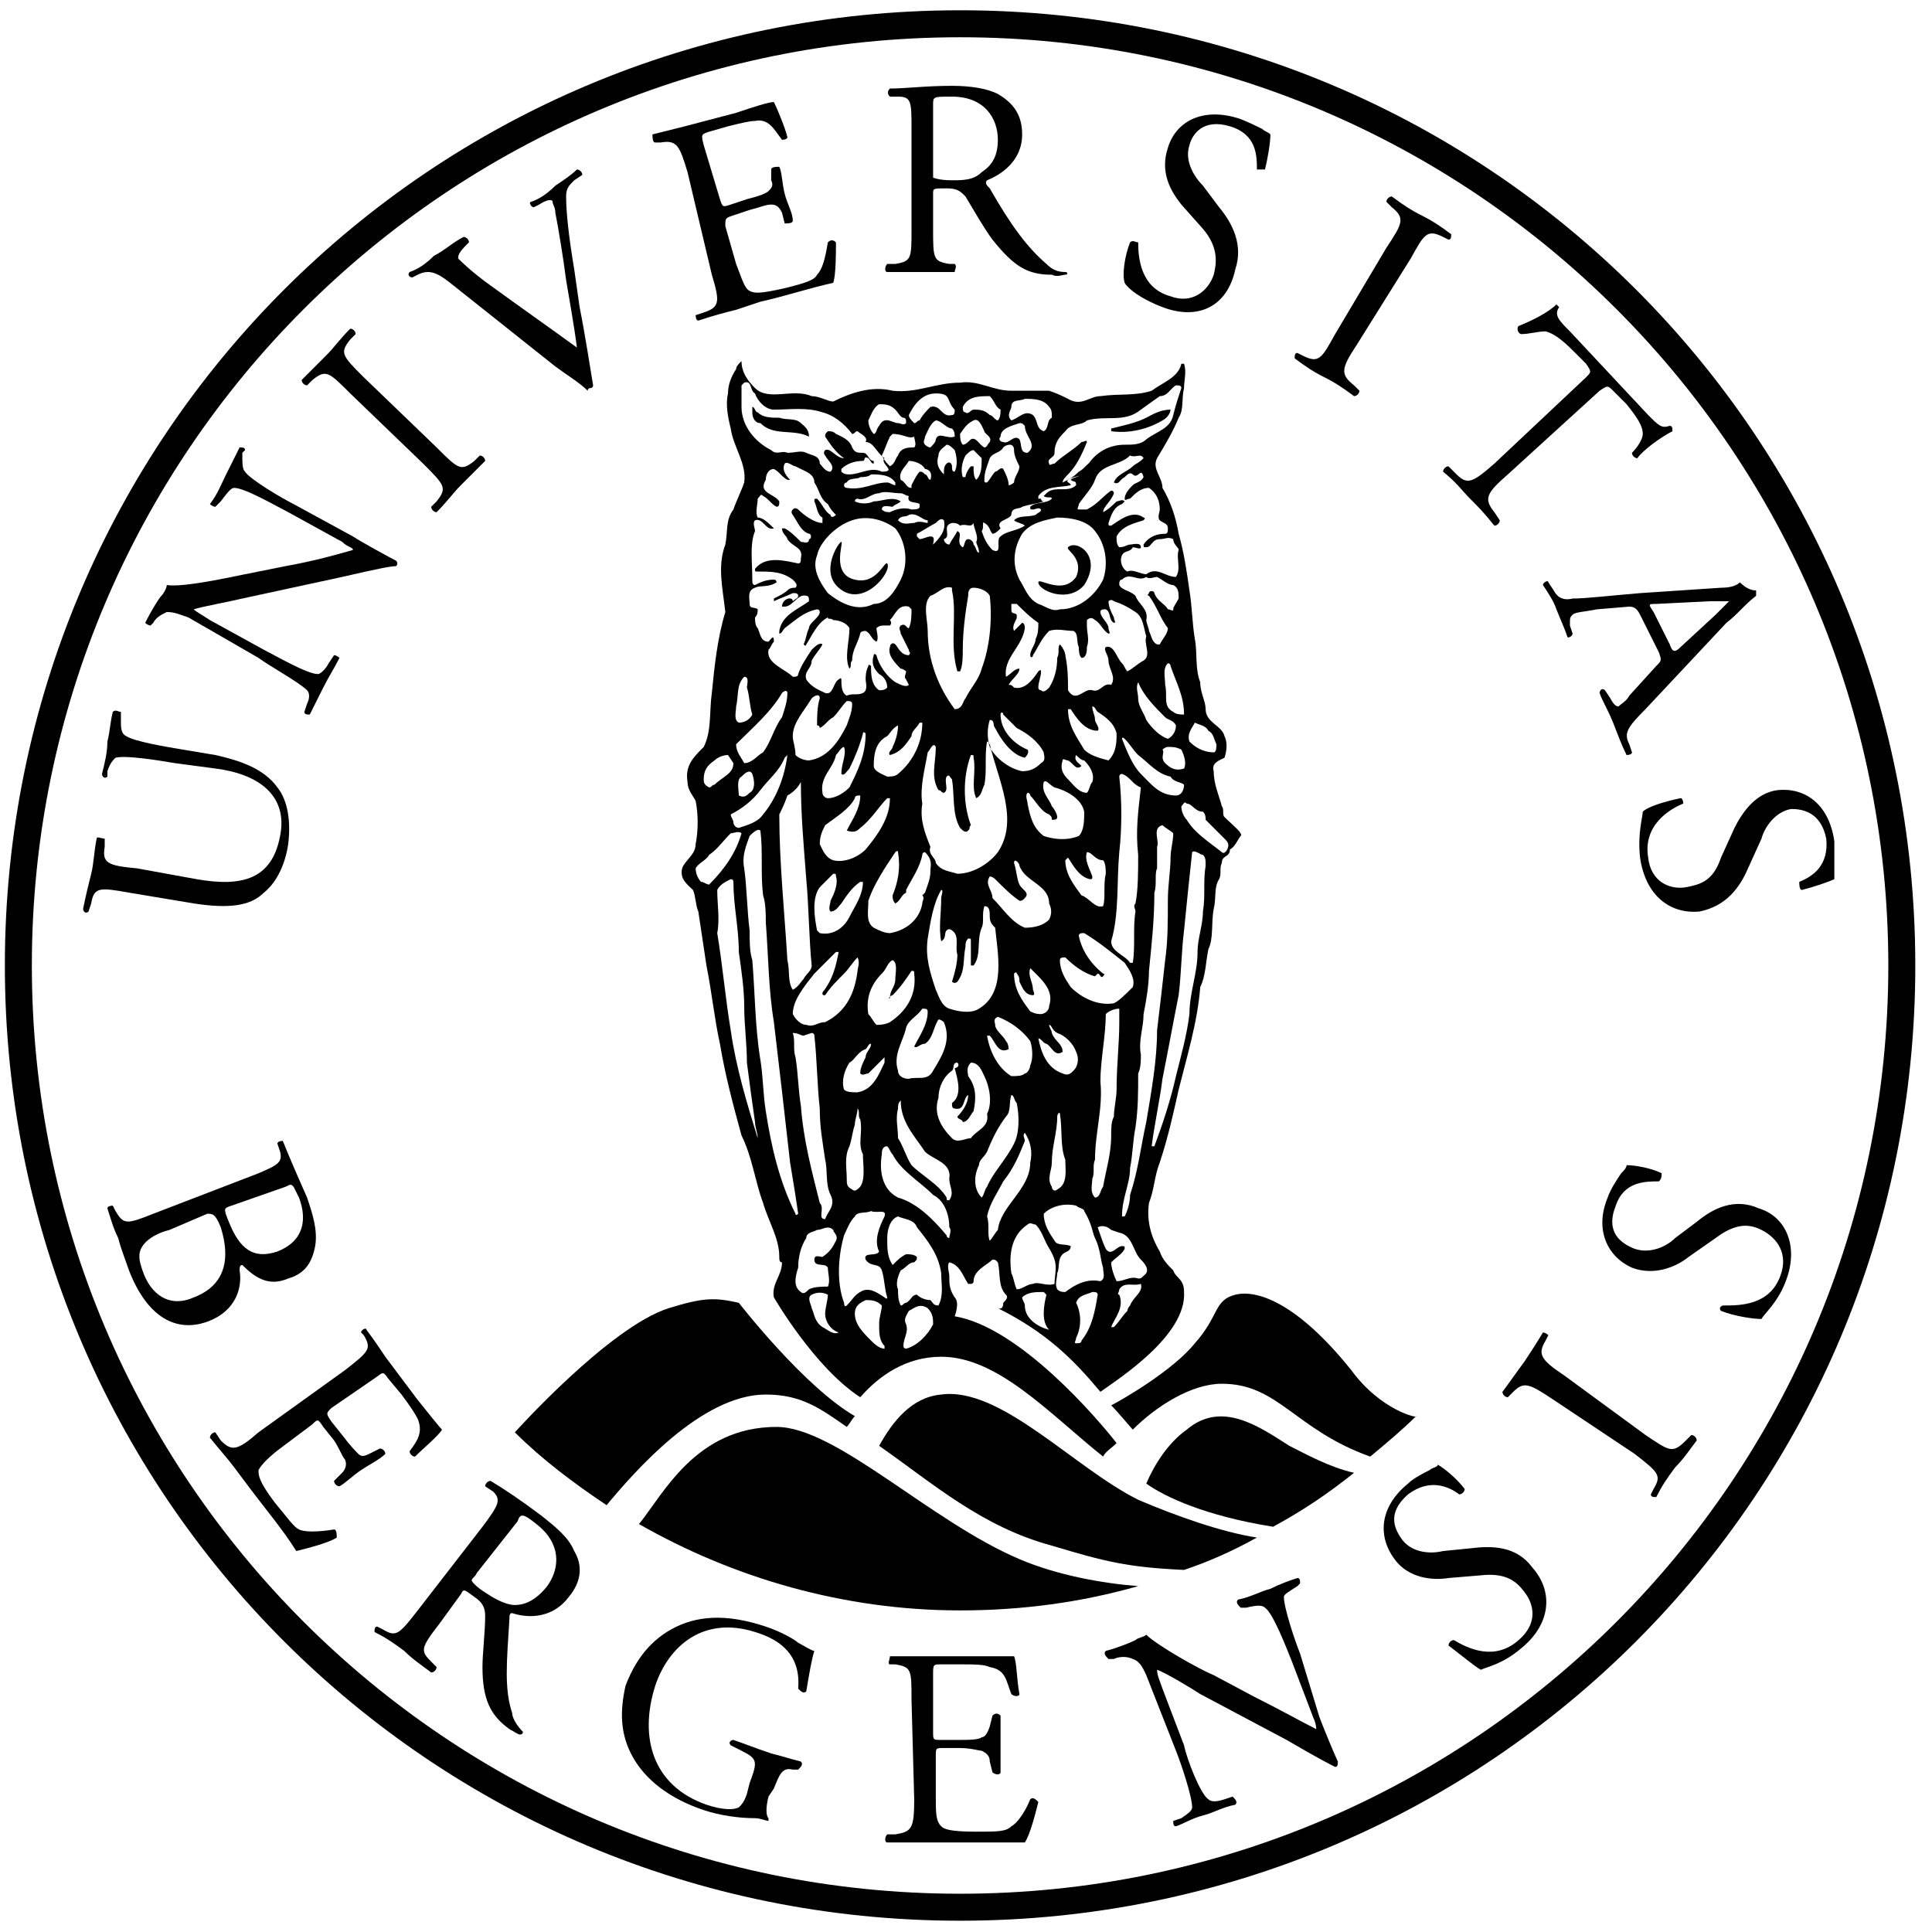<?xml version="1.0" encoding="UTF-8" standalone="no"?>
<!-- Generator: Adobe Illustrator 22.0.1, SVG Export Plug-In . SVG Version: 6.00 Build 0)  -->

<svg
   version="1.1"
   id="UiBmerke_grayscale"
   x="0px"
   y="0px"
   viewBox="0 0 300 300"
   xml:space="preserve"
   sodipodi:docname="UiB-emblem_gray-large.svg"
   width="300"
   height="300"
   inkscape:version="1.3.2 (091e20e, 2023-11-25)"
   xmlns:inkscape="http://www.inkscape.org/namespaces/inkscape"
   xmlns:sodipodi="http://sodipodi.sourceforge.net/DTD/sodipodi-0.dtd"
   xmlns="http://www.w3.org/2000/svg"
   xmlns:svg="http://www.w3.org/2000/svg"><defs
   id="defs32" /><sodipodi:namedview
   id="namedview32"
   pagecolor="#ffffff"
   bordercolor="#000000"
   borderopacity="0.25"
   inkscape:showpageshadow="2"
   inkscape:pageopacity="0.0"
   inkscape:pagecheckerboard="0"
   inkscape:deskcolor="#d1d1d1"
   inkscape:zoom="1.4648618"
   inkscape:cx="294.56704"
   inkscape:cy="82.942978"
   inkscape:window-width="1872"
   inkscape:window-height="930"
   inkscape:window-x="0"
   inkscape:window-y="25"
   inkscape:window-maximized="0"
   inkscape:current-layer="UiBmerke_grayscale" />
<style
   type="text/css"
   id="style1">
	.st0{fill:none;}
</style>
<g
   id="g32"
   transform="matrix(4.19,0,0,4.19,-58.743,-57.902)">
	<g
   id="g21">
		<g
   id="g11">
			<path
   d="M 20.5,42.1 C 19.9,42 18.7,41.8 18.3,41.9 18.2,42 18.1,42.1 18,42.4 v 0.2 c -0.1,0.1 -0.2,0 -0.2,-0.1 0.1,-0.4 0.2,-0.8 0.2,-1.2 0.1,-0.4 0.1,-0.7 0.2,-1.1 0.1,-0.1 0.2,0 0.3,0 v 0.3 c 0,0.3 0,0.5 0.2,0.6 0.3,0.2 1.5,0.4 2.1,0.5 l 1.2,0.2 c 0.9,0.2 1.8,0.5 2.3,1.2 0.4,0.5 0.5,1.3 0.4,2.1 -0.1,0.7 -0.4,1.4 -0.9,1.8 -0.5,0.5 -1.3,0.6 -2.6,0.4 l -2.4,-0.4 c -1.1,-0.2 -1.3,-0.2 -1.4,0.4 l -0.1,0.3 c -0.1,0.1 -0.2,0 -0.2,-0.1 0.1,-0.5 0.2,-0.9 0.3,-1.3 0.1,-0.4 0.1,-0.8 0.2,-1.3 0,-0.1 0.2,0 0.3,0 v 0.3 c -0.1,0.6 0.1,0.7 1.2,0.8 l 2.2,0.4 c 1.7,0.3 2.8,0 3.1,-1.6 0.3,-1.5 -0.8,-2.3 -2.4,-2.5 z"
   id="path1" />
			<path
   d="m 27.1,33.7 c 0.3,0.2 1.4,0.8 1.6,0.9 0,0 0.1,0.1 0,0.2 -0.2,0 -0.7,0.1 -2,0.4 L 23,36 c -0.4,0.1 -1.5,0.3 -1.8,0.4 v 0 c 0.1,0.1 0.3,0.2 0.6,0.4 l 2,1.1 c 0.4,0.2 1.6,0.9 2,0.9 0.1,0 0.3,-0.2 0.4,-0.4 l 0.2,-0.3 c 0.1,0 0.2,0.1 0.2,0.1 -0.2,0.4 -0.4,0.7 -0.6,1.1 -0.2,0.4 -0.3,0.6 -0.5,1 -0.1,0 -0.2,0 -0.2,-0.1 l 0.1,-0.3 c 0.1,-0.2 0.1,-0.4 0,-0.5 C 25.1,39.1 24,38.5 23.6,38.2 L 21,36.7 c -0.3,-0.1 -0.5,-0.2 -0.8,-0.2 -0.2,0.1 -0.4,0.2 -0.5,0.4 L 19.6,37 c -0.1,0 -0.2,-0.1 -0.2,-0.1 0.2,-0.4 0.5,-0.9 0.6,-1 0.1,-0.1 0.2,-0.3 0.2,-0.4 0.6,0.1 2.4,-0.3 2.9,-0.4 l 1.5,-0.3 c 1.1,-0.2 1.8,-0.4 2.5,-0.6 v 0 c 0,-0.1 -0.2,-0.1 -0.4,-0.3 l -2,-1.1 c -0.4,-0.2 -1.6,-0.9 -2,-0.9 -0.1,0 -0.2,0.1 -0.5,0.5 L 22,32.6 c -0.1,0 -0.2,-0.1 -0.2,-0.1 0.3,-0.4 0.4,-0.7 0.6,-1.1 0.2,-0.4 0.3,-0.6 0.5,-1 0.1,0 0.2,0 0.2,0.1 L 23,30.6 c 0,0.4 0,0.6 0.1,0.7 0.2,0.3 1.4,1 1.8,1.2 z"
   id="path2" />
			<path
   d="m 27,28.4 c -0.8,-0.8 -0.9,-0.9 -1.4,-0.5 l -0.2,0.2 c -0.1,0 -0.2,-0.1 -0.2,-0.2 0.4,-0.4 0.6,-0.6 0.9,-0.9 0.3,-0.3 0.5,-0.6 0.9,-1 0.1,0 0.2,0.1 0.2,0.2 L 27,26.4 c -0.4,0.5 -0.3,0.6 0.5,1.4 l 2.7,2.6 c 0.8,0.8 0.9,0.9 1.4,0.5 l 0.2,-0.2 c 0.1,0 0.2,0.1 0.2,0.2 -0.4,0.4 -0.6,0.6 -0.9,0.9 -0.3,0.3 -0.5,0.6 -0.9,1 -0.1,0 -0.2,-0.1 -0.2,-0.2 l 0.2,-0.2 c 0.4,-0.5 0.3,-0.6 -0.5,-1.4 z"
   id="path3" />
			<path
   d="M 30.7,24.3 C 30.2,23.9 29.9,23.8 29.5,24 l -0.2,0.1 c -0.1,0 -0.2,-0.1 -0.1,-0.2 0.3,-0.1 0.6,-0.3 0.9,-0.6 0.4,-0.2 0.7,-0.5 1.1,-0.7 0.1,0 0.2,0.1 0.2,0.2 l -0.1,0.1 C 31,23.2 31,23.3 31,23.4 c 0.1,0.1 0.5,0.5 1.2,1 1.1,0.8 2.1,1.5 3.2,2.3 -0.1,-0.8 -0.3,-1.9 -0.4,-2.5 -0.1,-0.8 -0.3,-2 -0.4,-2.5 0,-0.2 -0.1,-0.3 -0.1,-0.4 0,-0.1 -0.2,-0.1 -0.5,0.1 l -0.2,0.1 c -0.1,0 -0.2,-0.2 -0.1,-0.2 0.3,-0.1 0.6,-0.3 0.9,-0.6 0.3,-0.2 0.6,-0.4 0.8,-0.6 0.1,0 0.2,0.1 0.2,0.2 l -0.3,0.2 c -0.2,0.2 -0.3,0.3 -0.3,0.6 0,0.6 0.1,1.5 0.3,2.7 l 0.2,1.4 c 0.2,1 0.4,2.3 0.5,2.9 0,0 0,0.1 -0.1,0.1 0,0 -0.1,0 -0.1,0.1 C 35.5,28 35,27.7 34.6,27.4 Z"
   id="path4" />
			<path
   d="m 39.5,20.2 c -0.3,-1 -0.4,-1.2 -1,-1.1 h -0.2 c -0.1,0 -0.1,-0.2 -0.1,-0.3 0.4,-0.1 0.8,-0.2 1.2,-0.3 L 41.3,18 c 0.6,-0.2 1.2,-0.4 1.4,-0.4 0.1,0.2 0.4,0.9 0.5,1.3 0,0.1 -0.2,0.1 -0.2,0.1 -0.3,-0.4 -0.5,-0.8 -1,-0.7 -0.2,0 -0.6,0.1 -1,0.2 l -0.7,0.2 C 40,18.8 40,18.8 40.1,19.2 l 0.6,2 c 0.1,0.3 0.1,0.3 0.4,0.2 l 0.6,-0.2 c 0.4,-0.1 0.7,-0.2 0.8,-0.3 0.1,-0.1 0.2,-0.2 0.1,-0.4 v -0.4 c 0,-0.1 0.2,-0.1 0.3,-0.1 0.1,0.2 0.1,0.6 0.2,1 0.1,0.4 0.3,0.7 0.3,1 0,0.1 -0.2,0.1 -0.3,0.1 L 43,21.7 c -0.1,-0.2 -0.2,-0.3 -0.4,-0.3 -0.2,0 -0.4,0.1 -0.8,0.2 l -0.6,0.2 c -0.3,0.1 -0.3,0.1 -0.3,0.4 l 0.4,1.4 c 0.2,0.5 0.3,0.9 0.5,1 0.2,0.1 0.4,0.1 1.3,-0.1 0.8,-0.2 1.1,-0.3 1.2,-0.5 0.2,-0.2 0.3,-0.6 0.4,-1.2 0.1,-0.1 0.2,-0.1 0.3,0 0,0.4 0,1.2 -0.1,1.5 -0.9,0.2 -1.8,0.5 -2.7,0.7 l -0.9,0.3 c -0.4,0.1 -0.8,0.2 -1.4,0.4 -0.1,0 -0.1,-0.2 -0.1,-0.2 l 0.3,-0.1 C 40.7,25.2 40.7,25 40.4,24 Z"
   id="path5" />
			<path
   d="m 47.8,18.6 c 0,-1 0,-1.2 -0.5,-1.2 H 47 c -0.1,-0.1 -0.1,-0.2 0,-0.3 0.6,0 1.3,-0.1 2.3,-0.1 0.7,0 1.3,0.1 1.7,0.3 0.5,0.3 0.9,0.7 0.9,1.5 0,1 -0.8,1.5 -1.3,1.7 -0.1,0.1 0,0.2 0.1,0.3 0.8,1.4 1.4,2.2 2.1,2.8 0.2,0.2 0.4,0.3 0.7,0.3 0.1,0 0.1,0.1 0,0.1 -0.1,0 -0.3,0.1 -0.5,0 -0.9,0 -1.4,-0.3 -2.2,-1.3 -0.3,-0.4 -0.7,-1.1 -1,-1.6 -0.2,-0.2 -0.3,-0.3 -0.7,-0.3 -0.5,0 -0.5,0 -0.5,0.2 v 1.3 c 0,1.1 0,1.2 0.6,1.3 h 0.2 c 0.1,0.1 0,0.2 0,0.3 -0.5,0 -0.8,0 -1.2,0 -0.4,0 -0.8,0 -1.3,0 -0.1,0 -0.1,-0.2 0,-0.3 h 0.3 c 0.6,-0.1 0.6,-0.2 0.6,-1.3 z m 0.8,1.5 c 0,0.2 0,0.3 0,0.3 0,0 0.2,0.1 0.7,0.1 0.4,0 0.8,0 1.1,-0.3 C 50.7,20 51,19.7 51,19 c 0,-0.8 -0.5,-1.6 -1.7,-1.6 -0.7,0 -0.7,0 -0.7,0.3 z"
   id="path6" />
			<path
   d="m 57.1,25.2 c -0.8,-0.3 -1.3,-0.7 -1.4,-0.9 -0.1,-0.3 0,-1 0.2,-1.5 0.1,-0.1 0.2,0 0.3,0 0,0.6 0.1,1.7 1.2,2 0.8,0.3 1.4,-0.2 1.6,-0.8 0.1,-0.4 0.2,-1 -0.4,-1.7 l -0.8,-0.9 c -0.4,-0.5 -0.8,-1.2 -0.5,-2.1 0.3,-1 1.3,-1.5 2.6,-1.1 0.3,0.1 0.7,0.3 0.9,0.4 0.1,0.1 0.2,0.1 0.3,0.2 0,0.3 -0.1,0.9 -0.2,1.3 -0.1,0 -0.2,0 -0.3,0 0,-0.5 0,-1.3 -1,-1.6 -1,-0.3 -1.4,0.3 -1.5,0.7 -0.2,0.6 0.2,1.2 0.5,1.5 l 0.6,0.8 c 0.5,0.6 0.9,1.4 0.6,2.3 -0.3,1.4 -1.4,1.9 -2.7,1.4 z"
   id="path7" />
			<path
   d="m 65.4,23 c 0.6,-0.9 0.7,-1.1 0.2,-1.5 l -0.2,-0.2 c 0,-0.1 0.1,-0.2 0.2,-0.2 0.4,0.3 0.7,0.5 1.1,0.7 0.4,0.2 0.7,0.4 1.1,0.7 0,0.1 0,0.2 -0.1,0.2 l -0.2,-0.1 c -0.6,-0.3 -0.7,-0.1 -1.2,0.8 l -2,3.2 c -0.6,0.9 -0.6,1.1 -0.1,1.5 l 0.2,0.2 c 0,0.1 -0.1,0.2 -0.2,0.2 C 63.8,28.2 63.5,28 63.1,27.8 62.7,27.6 62.4,27.4 62,27.1 62,27 62,26.9 62.1,26.9 l 0.2,0.1 c 0.6,0.3 0.7,0.1 1.2,-0.8 z"
   id="path8" />
			<path
   d="m 69.9,31.4 c -0.8,0.7 -0.9,0.9 -0.5,1.4 l 0.2,0.3 c 0,0.1 -0.1,0.2 -0.2,0.2 -0.4,-0.5 -0.6,-0.7 -0.9,-1 -0.3,-0.3 -0.5,-0.6 -1,-1 0,-0.1 0.1,-0.2 0.2,-0.2 l 0.3,0.3 c 0.4,0.4 0.6,0.3 1.4,-0.4 l 3.4,-3.2 c 0.2,-0.2 0.2,-0.2 0,-0.5 l -0.4,-0.4 c -0.3,-0.3 -0.7,-0.7 -1.1,-0.8 -0.3,0 -0.6,0.1 -0.9,0.1 -0.1,0 -0.2,-0.2 -0.1,-0.3 0.5,-0.2 1.1,-0.5 1.4,-0.8 0,0 0.1,0.1 0.1,0.1 -0.2,0.3 0,0.5 0.4,0.9 l 2.9,3.1 c 0.4,0.4 0.5,0.5 0.8,0.4 0.1,0 0.1,0.1 0.1,0.2 -0.4,0.2 -1.1,0.7 -1.3,1 -0.1,0 -0.2,-0.1 -0.2,-0.2 0.2,-0.2 0.4,-0.5 0.4,-0.7 0,-0.3 -0.2,-0.6 -0.6,-1.1 l -0.5,-0.5 c -0.2,-0.2 -0.2,-0.2 -0.5,0 z"
   id="path9" />
			<path
   d="m 75.4,38.5 c 0.2,-0.2 0.2,-0.2 0.1,-0.5 l -0.7,-1.4 c -0.1,-0.2 -0.2,-0.3 -0.4,-0.3 l -1.2,0.1 c -0.5,0.1 -0.8,0.1 -0.9,0.2 -0.1,0.1 -0.1,0.1 -0.1,0.4 l 0.1,0.3 c 0,0.1 -0.2,0.2 -0.2,0.1 -0.1,-0.3 -0.2,-0.5 -0.4,-1 -0.1,-0.3 -0.3,-0.6 -0.5,-0.9 0,-0.1 0.2,-0.2 0.2,-0.1 l 0.2,0.3 c 0.1,0.2 0.3,0.4 0.7,0.3 0.5,0 1.3,-0.1 2.5,-0.2 l 3,-0.2 c 0.4,0 0.6,-0.1 0.7,-0.2 0.2,0.2 0.4,0.3 0.6,0.3 0,0.1 0,0.1 0,0.2 -0.4,0.3 -0.7,0.7 -1.1,1 l -3,3.2 c -0.7,0.7 -0.8,0.9 -0.6,1.3 l 0.1,0.3 c 0,0.1 -0.2,0.1 -0.2,0.1 -0.2,-0.4 -0.3,-0.7 -0.5,-1.2 -0.2,-0.5 -0.4,-0.8 -0.5,-1.1 0,-0.1 0.1,-0.2 0.2,-0.1 l 0.2,0.3 c 0.1,0.2 0.2,0.3 0.3,0.3 0.1,-0.1 0.3,-0.2 0.4,-0.4 z m 0,-2.3 c -0.3,0 -0.3,0 -0.1,0.3 l 0.6,1.2 c 0.1,0.3 0.2,0.3 0.4,0.1 l 1.3,-1.2 c 0.2,-0.2 0.4,-0.4 0.5,-0.5 v 0 c -0.1,0 -0.3,0 -0.7,0 z"
   id="path10" />
			<path
   d="m 74.8,45.6 c -0.1,-0.9 0.1,-1.5 0.1,-1.7 0.2,-0.2 0.9,-0.4 1.4,-0.5 0.1,0 0.1,0.2 0.1,0.2 -0.5,0.2 -1.5,0.8 -1.3,2 0.1,0.9 0.8,1.2 1.4,1.1 0.5,-0.1 1,-0.2 1.3,-1.1 l 0.5,-1.1 c 0.3,-0.6 0.8,-1.3 1.6,-1.4 1,-0.1 1.9,0.5 2.1,1.9 0,0.3 0,0.7 0,1 0,0.1 0,0.3 0,0.4 -0.2,0.1 -0.8,0.3 -1.2,0.4 -0.1,0 -0.1,-0.2 -0.1,-0.3 0.5,-0.2 1.1,-0.6 1,-1.6 -0.2,-1 -0.9,-1.1 -1.3,-1.1 -0.6,0.1 -1,0.7 -1.1,1.1 L 78.8,46 c -0.3,0.7 -0.8,1.4 -1.8,1.6 -1.1,0.1 -2,-0.6 -2.2,-2 z"
   id="path11" />
		</g>
		<g
   id="g20">
			<path
   d="m 23.6,57.3 c 0.7,-0.3 0.9,-0.4 0.8,-0.8 l -0.1,-0.3 c 0,-0.1 0.2,-0.1 0.2,-0.1 0.2,0.5 0.5,1.2 0.9,2.1 0.2,0.6 0.4,1.2 0.3,1.8 -0.1,0.5 -0.3,1 -1,1.2 -0.7,0.3 -1.2,0 -1.7,-0.5 -0.1,0 -0.1,0.1 -0.1,0.2 0.1,0.6 -0.1,1.5 -1.2,1.9 -1.1,0.4 -2.2,-0.1 -2.9,-1.9 -0.1,-0.3 -0.3,-0.8 -0.4,-1.2 -0.2,-0.4 -0.3,-0.8 -0.4,-1.1 0,-0.1 0.2,-0.1 0.2,-0.1 l 0.1,0.2 c 0.3,0.5 0.4,0.5 1.4,0.1 z m -3.3,2.1 c -0.4,0.1 -0.8,0.3 -1,0.6 -0.2,0.3 -0.1,0.6 0,0.9 0.3,0.9 1,1.4 1.9,1 0.8,-0.3 1.5,-1 1,-2.6 -0.2,-0.5 -0.3,-0.5 -0.5,-0.5 z m 2.3,-0.9 c -0.3,0.1 -0.3,0.1 -0.1,0.6 0.4,1 0.9,1.4 1.8,1.1 1,-0.4 1.1,-1.2 0.8,-2 -0.1,-0.2 -0.2,-0.4 -0.2,-0.4 -0.1,-0.1 -0.1,-0.1 -0.3,0 z"
   id="path12" />
			<path
   d="m 26.8,64.6 c 0.9,-0.7 1,-0.8 0.7,-1.3 l -0.1,-0.1 c 0,-0.1 0.2,-0.2 0.2,-0.1 0.3,0.4 0.5,0.7 0.7,1 l 1.2,1.6 c 0.4,0.5 0.8,1 0.9,1.1 -0.1,0.2 -0.7,0.7 -1,1 -0.1,0 -0.2,-0.1 -0.2,-0.2 0.3,-0.4 0.5,-0.7 0.3,-1.2 -0.1,-0.2 -0.3,-0.5 -0.6,-0.9 l -0.5,-0.6 c -0.2,-0.3 -0.2,-0.2 -0.5,0 L 26.3,66 c -0.2,0.2 -0.2,0.2 0,0.5 l 0.4,0.5 c 0.3,0.4 0.5,0.6 0.6,0.7 0.1,0.1 0.2,0.1 0.4,0 l 0.4,-0.2 c 0.1,0 0.2,0.1 0.2,0.2 -0.2,0.2 -0.6,0.4 -0.9,0.6 -0.3,0.2 -0.6,0.5 -0.8,0.6 -0.1,0 -0.2,-0.1 -0.2,-0.2 l 0.3,-0.3 c 0.1,-0.1 0.2,-0.3 0.1,-0.5 -0.1,-0.1 -0.2,-0.4 -0.4,-0.7 L 26,66.7 c -0.2,-0.3 -0.2,-0.3 -0.4,-0.1 l -1.2,0.9 c -0.4,0.3 -0.7,0.6 -0.8,0.8 0,0.2 0,0.4 0.6,1.2 0.5,0.6 0.7,0.9 0.9,1 0.2,0.1 0.7,0.1 1.3,0 0.1,0 0.1,0.2 0.1,0.3 C 26.2,71 25.4,71.2 25,71.3 24.5,70.5 23.9,69.8 23.3,69 l -0.6,-0.8 c -0.3,-0.4 -0.5,-0.6 -0.9,-1.1 0,-0.1 0.1,-0.2 0.2,-0.2 l 0.2,0.3 c 0.4,0.4 0.6,0.4 1.4,-0.3 z"
   id="path13" />
			<path
   d="m 31.9,70.4 c 0.6,-0.8 0.7,-1 0.4,-1.3 L 32,68.9 c 0,-0.1 0.1,-0.2 0.2,-0.2 0.5,0.3 1.1,0.7 1.9,1.3 0.5,0.4 1,0.8 1.2,1.3 0.3,0.5 0.3,1.1 -0.2,1.7 -0.6,0.8 -1.5,0.8 -2.1,0.6 -0.1,0 -0.1,0.1 -0.1,0.2 -0.1,1.6 -0.2,2.6 0.1,3.5 0,0.2 0.2,0.5 0.4,0.7 0,0 0,0.1 -0.1,0.1 -0.1,0 -0.2,-0.1 -0.4,-0.2 -0.7,-0.5 -1,-1.1 -1,-2.3 0,-0.5 0.1,-1.3 0.1,-1.9 0,-0.3 -0.1,-0.5 -0.4,-0.7 -0.4,-0.3 -0.4,-0.3 -0.5,-0.1 L 30.3,74 c -0.7,0.9 -0.7,1 -0.3,1.4 l 0.2,0.2 c 0,0.1 -0.1,0.2 -0.2,0.2 -0.4,-0.3 -0.7,-0.5 -1,-0.8 -0.4,-0.3 -0.7,-0.5 -1.1,-0.7 0,-0.1 0,-0.2 0.1,-0.2 l 0.2,0.1 c 0.5,0.3 0.6,0.2 1.3,-0.7 z m -0.2,1.7 c -0.1,0.2 -0.2,0.2 -0.2,0.3 0,0 0.1,0.2 0.6,0.5 0.3,0.2 0.7,0.4 1,0.4 0.4,0 0.8,-0.2 1.2,-0.7 0.5,-0.7 0.5,-1.6 -0.4,-2.3 -0.5,-0.4 -0.6,-0.4 -0.7,-0.1 z"
   id="path14" />
			<path
   d="m 42.5,80.4 c -0.1,0.4 -0.1,0.7 0,0.8 0,0 0,0.1 0,0.1 -0.1,0 -0.3,-0.1 -0.5,-0.1 -0.6,0 -1.3,-0.1 -1.9,-0.3 C 38.9,80.5 37.9,79.8 37.4,78.8 37,78 37,77.2 37.2,76.3 c 0.3,-0.8 0.8,-1.6 1.7,-2.1 0.9,-0.5 2,-0.6 3.5,-0.1 0.6,0.2 1.1,0.5 1.2,0.6 0.2,0.1 0.5,0.3 0.6,0.3 -0.1,0.3 -0.2,0.9 -0.3,1.5 -0.1,0.1 -0.2,0 -0.3,-0.1 0.1,-1.2 -0.6,-1.8 -1.6,-2.1 -1.9,-0.6 -3.2,0.5 -3.7,2 -0.6,1.9 -0.1,3.7 1.9,4.4 0.6,0.2 1,0.2 1.2,0.1 0.1,-0.1 0.2,-0.2 0.3,-0.5 l 0.1,-0.4 c 0.3,-0.8 0.3,-0.9 -0.3,-1.2 l -0.4,-0.2 c -0.1,-0.1 0,-0.2 0.1,-0.2 0.3,0.1 0.8,0.3 1.4,0.5 0.4,0.1 0.7,0.2 1.1,0.3 0.1,0.1 0,0.2 -0.1,0.3 h -0.2 c -0.4,-0.1 -0.5,0.2 -0.7,0.7 z"
   id="path15" />
			<path
   d="m 47.8,76.8 c 0,-1.1 0,-1.2 -0.6,-1.3 H 47 c -0.1,0 0,-0.2 0,-0.3 0.5,0 0.8,0 1.2,0 h 2 c 0.7,0 1.3,0 1.4,0 0.1,0.2 0.1,0.9 0.2,1.4 0,0.1 -0.2,0.1 -0.3,0 -0.2,-0.5 -0.2,-0.9 -0.8,-1 -0.2,-0.1 -0.6,-0.1 -1,-0.1 h -0.8 c -0.3,0 -0.3,0 -0.3,0.4 V 78 c 0,0.3 0,0.3 0.3,0.3 h 0.6 c 0.4,0 0.8,0 0.9,-0.1 0.1,0 0.2,-0.1 0.3,-0.4 l 0.1,-0.4 c 0.1,-0.1 0.2,-0.1 0.3,0 0,0.3 0,0.7 0,1.1 0,0.4 0,0.8 0,1 0,0.1 -0.2,0.1 -0.3,0 l -0.1,-0.4 c 0,-0.2 -0.1,-0.3 -0.3,-0.4 -0.1,0 -0.4,-0.1 -0.8,-0.1 H 49 c -0.3,0 -0.3,0 -0.3,0.3 v 1.5 c 0,0.6 0,0.9 0.2,1.1 0.1,0.1 0.3,0.2 1.3,0.2 0.8,0 1.1,0 1.3,-0.2 0.2,-0.1 0.5,-0.5 0.7,-1 0.1,-0.1 0.2,0 0.3,0.1 -0.1,0.4 -0.3,1.2 -0.5,1.5 -0.9,0 -1.9,0 -2.8,0 h -0.9 c -0.5,0 -0.8,0 -1.4,0 -0.1,0 -0.1,-0.2 0,-0.3 h 0.3 c 0.6,-0.1 0.7,-0.2 0.7,-1.3 z"
   id="path16" />
			<path
   d="M 62.2,75.1 C 62,74.6 61.6,73.4 61.6,73 c 0,-0.1 0.2,-0.2 0.5,-0.4 l 0.1,-0.1 c 0,-0.1 0,-0.2 -0.1,-0.2 -0.3,0.1 -0.6,0.2 -1,0.4 -0.4,0.1 -0.7,0.3 -1.2,0.4 -0.1,0.1 0,0.2 0.1,0.3 h 0.2 c 0.4,-0.1 0.6,-0.1 0.7,0 0.3,0.2 0.8,1.5 1,2 l 0.8,2.1 c 0.1,0.2 0.1,0.4 0.1,0.4 v 0 C 62.2,77.6 61.5,77.2 60.5,76.7 L 59,75.9 c -0.5,-0.2 -2.1,-1.1 -2.5,-1.5 -0.1,0.1 -0.3,0.1 -0.4,0.2 -0.2,0.1 -0.7,0.3 -1.1,0.4 -0.1,0.1 0,0.2 0.1,0.3 h 0.2 c 0.2,-0.1 0.5,-0.1 0.7,0 0.3,0.1 0.4,0.4 0.5,0.6 l 1.1,2.8 c 0.2,0.5 0.6,1.7 0.6,2.1 0,0.1 -0.1,0.2 -0.4,0.4 l -0.3,0.1 c 0,0.1 0,0.2 0.1,0.2 0.3,-0.1 0.6,-0.3 1,-0.4 0.4,-0.1 0.7,-0.3 1.2,-0.4 0.1,-0.1 0,-0.2 -0.1,-0.3 l -0.3,0.1 c -0.3,0.1 -0.5,0.1 -0.6,0 C 58.5,80.3 58,79 57.9,78.5 L 57.1,76.4 C 57,76.1 56.9,75.9 56.9,75.7 v 0 c 0.3,0.1 1.3,0.7 1.6,0.9 l 3.2,1.7 c 1.2,0.7 1.6,0.9 1.8,1 0.1,0 0.1,-0.1 0.1,-0.2 -0.1,-0.2 -0.6,-1.4 -0.7,-1.7 z"
   id="path17" />
			<path
   d="m 70.4,74.9 c -0.7,0.6 -1.3,0.7 -1.5,0.8 -0.2,-0.1 -0.8,-0.6 -1.2,-0.9 0,-0.1 0.1,-0.2 0.2,-0.2 0.5,0.3 1.5,0.8 2.4,0 0.7,-0.6 0.6,-1.3 0.2,-1.8 -0.3,-0.4 -0.7,-0.7 -1.6,-0.6 l -1.2,0.1 c -0.6,0.1 -1.5,0 -2,-0.7 -0.6,-0.8 -0.6,-1.9 0.5,-2.8 0.2,-0.2 0.6,-0.4 0.8,-0.5 0.1,-0.1 0.3,-0.1 0.3,-0.2 0.2,0.1 0.7,0.5 1,0.9 0,0.1 -0.1,0.2 -0.2,0.2 -0.4,-0.3 -1.1,-0.6 -1.9,0 -0.8,0.7 -0.5,1.3 -0.2,1.7 0.4,0.5 1.1,0.5 1.5,0.4 l 1,-0.1 c 0.8,-0.1 1.7,-0.1 2.3,0.7 0.8,0.9 0.7,2.1 -0.4,3 z"
   id="path18" />
			<path
   d="M 71.6,65.7 C 70.7,65.1 70.5,65 70.1,65.4 l -0.2,0.2 c -0.1,0 -0.2,-0.1 -0.2,-0.2 0.3,-0.4 0.5,-0.7 0.8,-1.1 0.2,-0.3 0.4,-0.6 0.7,-1.1 0.1,0 0.2,0.1 0.2,0.1 l -0.1,0.2 C 71,64 71.1,64.2 72,64.8 l 3,2.2 c 0.9,0.6 1,0.7 1.5,0.2 L 76.7,67 c 0.1,0 0.2,0.1 0.2,0.2 -0.3,0.4 -0.5,0.7 -0.8,1 -0.3,0.4 -0.5,0.7 -0.7,1.1 -0.1,0 -0.2,0 -0.2,-0.1 L 75.3,69 c 0.3,-0.5 0.2,-0.6 -0.7,-1.3 z"
   id="path19" />
			<path
   d="m 80.2,61.3 c -0.3,0.8 -0.8,1.2 -0.9,1.4 -0.3,0 -1,-0.1 -1.5,-0.3 -0.1,-0.1 0,-0.2 0.1,-0.2 0.6,0 1.7,0 2.1,-1.1 0.3,-0.8 -0.1,-1.4 -0.7,-1.7 -0.4,-0.2 -0.9,-0.3 -1.7,0.3 l -1,0.7 c -0.5,0.4 -1.3,0.7 -2.1,0.4 -0.9,-0.4 -1.4,-1.4 -0.9,-2.6 0.1,-0.3 0.3,-0.6 0.5,-0.9 0.1,-0.1 0.2,-0.2 0.2,-0.3 0.3,0 0.9,0.1 1.3,0.3 0,0.1 0,0.2 -0.1,0.3 -0.5,0 -1.3,0 -1.6,0.9 -0.4,1 0.2,1.4 0.7,1.6 0.6,0.2 1.2,-0.1 1.5,-0.4 l 0.8,-0.6 c 0.6,-0.5 1.4,-0.9 2.3,-0.5 1,0.3 1.5,1.4 1,2.7 z"
   id="path20" />
		</g>
	</g>
	<path
   d="M 49.6,14.2 C 30,14.2 14.2,30 14.2,49.6 14.2,69.2 30,85 49.6,85 69.2,85 85,69.2 85,49.6 85,30 69.2,14.2 49.6,14.2 Z m 0,69.8 C 30.6,84 15.2,68.6 15.2,49.6 15.2,30.6 30.6,15.2 49.6,15.2 68.6,15.2 84,30.6 84,49.6 84,68.6 68.6,84 49.6,84 Z"
   id="path21" />
	<g
   id="g24">
		<path
   d="m 58,66.8 c -0.7,0.5 -1.2,1.3 -1.5,2 0.7,0.5 2.2,1.2 4.7,1.6 1.1,-0.6 2,-1.2 3,-2 -0.9,-0.2 -1.8,-0.7 -2.4,-1 -1.1,-0.7 -2.5,-1.7 -3.8,-0.6 z"
   id="path22" />
		<path
   d="m 41.4,62.1 c -0.9,-0.2 -1.3,-0.2 -2.6,0.2 -2.2,0.7 -5.7,4.6 -5.7,4.6 1,1 2.2,1.9 3.4,2.7 1,-1.2 3.5,-4.1 5.9,-4.1 1.3,0 2,0.5 3,1.2 0.1,-0.1 0.2,-0.3 0.3,-0.4 -1.9,-1.1 -4.3,-4.2 -4.3,-4.2 z"
   id="path23" />
		<path
   d="m 48.9,65.5 c -1.1,0.1 -1.8,1 -2.3,1.9 2,1.4 3.8,3 6.4,3.7 2,0.6 2.8,0.8 4.9,0.9 0.9,-0.3 1.8,-0.7 2.7,-1.2 -1.3,-0.2 -3,-0.8 -4.4,-1.4 -2.4,-1.2 -5.1,-4.2 -7.3,-3.9 z"
   id="path24" />
	</g>
	<path
   d="m 42.8,66.7 c -3,0 -4.2,2.5 -5.1,3.6 3.5,2 7.6,3.2 11.9,3.2 2.3,0 4.5,-0.3 6.6,-0.9 -1.3,-0.1 -3,-0.4 -4.4,-1 -3.3,-1.4 -6.8,-4.9 -9,-4.9 z"
   id="path25" />
	<path
   d="m 64.1,64.6 c -2,-2.5 -3.5,-3 -4.3,-2.8 -0.8,0.2 -0.6,0.8 -1.5,1.8 -0.8,1 -2.7,2.1 -3.1,2.3 0.3,0.3 0.7,0.8 0.8,0.9 0.9,-0.9 2.2,-1.7 3.3,-1.7 2.1,0 2.7,1.7 5.5,2.7 0.6,-0.5 1.2,-1 1.7,-1.5 0.1,0.1 -1.3,-0.2 -2.4,-1.7 z"
   id="path26" />
	<g
   id="g31">
		<path
   d="M 59.4,44.1 C 59.3,44 59.4,43.8 59.3,43.7 59.2,43.3 59,42.9 59,42.4 c -0.1,-0.3 0.2,-0.4 0.4,-0.5 0.1,-0.3 0.1,-0.6 0,-0.8 -0.1,-0.4 -0.7,-0.5 -0.7,-1 0,-0.3 -0.2,-0.6 -0.2,-1 C 58.3,38.6 58.4,38 58.3,37.5 58.2,36.9 58.2,36.3 58.1,35.7 58,35 57.9,34.3 57.7,33.6 57.6,33 57.4,32.4 57.1,31.9 c 0,-0.4 -0.4,-0.7 -0.2,-1.1 0.3,-0.5 0.6,-1 0.8,-1.5 0.2,-0.3 0.1,-0.7 0.2,-1.1 0,-0.3 0.1,-0.6 0,-0.9 -0.1,0 -0.1,0 -0.1,0 -0.1,0.5 -0.7,0.7 -1.1,1 -0.6,0.2 -1.2,0.1 -1.9,0.2 -0.4,0 -0.7,0.4 -1.2,0.1 -0.2,-0.1 -0.4,-0.2 -0.7,-0.3 -0.5,0 -1,0 -1.4,0 -0.7,0 -1.2,-0.4 -1.9,-0.3 -0.9,0 -1.6,0.4 -2.5,0.3 -0.8,-0.2 -1.6,0.1 -2.2,0.4 -0.2,0 -0.5,-0.2 -0.8,-0.2 -0.7,-0.3 -1.6,0.2 -2.1,-0.3 -0.3,-0.3 -0.5,-0.6 -0.5,-1 -0.1,0.1 -0.2,0.2 -0.2,0.3 -0.2,0.3 -0.3,0.6 -0.3,0.9 -0.1,0.4 0,0.9 0.1,1.3 0.1,0.7 0.6,1.3 0.5,2 -0.1,0.3 -0.3,0.7 -0.4,1 -0.3,0.4 -0.2,0.8 -0.3,1.3 -0.3,0.8 -0.1,1.6 0,2.5 -0.3,1 -0.4,2 -0.5,3 -0.1,0.7 0,1.4 -0.3,2 -0.4,0.4 -0.7,0.7 -0.6,1.3 0,0.3 0.2,0.5 0.3,0.7 0.1,0.5 0.1,1.1 0,1.6 0,0.4 -0.4,0.6 -0.5,0.9 -0.1,0.4 0.2,0.6 0.4,0.8 0.1,0.2 0.1,0.6 0.2,0.8 0.1,0.7 0.2,1.3 0.3,2 0.2,1 0.3,2 0.5,2.9 0.2,1.2 0.5,2.3 0.8,3.4 0.4,0.8 0.5,1.7 0.8,2.5 0.2,0.7 0.6,1.3 0.6,2 0,0.1 0,0.2 0.1,0.2 0,0.5 -0.4,0.8 -0.3,1.3 0,0 1.5,2.6 3.2,3.7 0.7,-0.8 1.7,-1.5 3,-1.5 2.1,0 4,2.1 6,3.7 0.1,-0.2 0.3,-0.3 0.5,-0.5 -0.7,-0.9 -3.6,-4.3 -6,-4.7 0,0 0.2,-0.5 0,-0.7 -0.2,-0.3 -0.2,-0.5 -0.2,-0.8 0,-0.1 -0.1,-0.4 0,-0.5 0.4,0.1 0.5,0.5 0.7,0.8 0,0 0.1,0 0.1,0 0,0 0.1,0 0.1,-0.1 0,-0.4 0.5,-0.6 0.7,-0.8 0.1,0 0.1,0 0.2,0.1 0.1,0.4 0,0.9 0.3,1.2 0.1,0.1 0,0.2 -0.1,0.3 0,0.3 -0.2,0.2 -0.2,0.2 1.8,0.9 2.8,1.9 3.8,3.1 0.7,-0.5 3.2,-2.1 3.1,-3.7 0,-0.5 -0.3,-0.5 -0.4,-0.8 -0.2,-0.2 -0.4,-0.4 -0.5,-0.7 -0.3,-0.5 -0.5,-1.1 -0.4,-1.8 0.2,-0.5 0.2,-1 0.4,-1.5 0.3,-0.9 0.5,-1.8 0.7,-2.7 0.3,-1.2 0.7,-2.5 0.8,-3.8 0.2,-0.4 0.2,-0.9 0.3,-1.4 0.2,-0.4 0.1,-1 0.2,-1.5 0.1,-0.4 0,-0.8 0.2,-1.1 0.1,-0.2 0,-0.4 0.1,-0.6 0,-0.3 0.3,-0.2 0.3,-0.5 0.2,-0.1 0.3,-0.4 0.4,-0.5 0.1,-0.1 -0.3,-0.4 -0.6,-0.7 z m -1.1,-3.5 c 0.2,0.1 0.4,0.1 0.5,0.3 0.2,0.1 0.2,0.3 0.3,0.5 0,0.1 0,0.3 -0.1,0.3 -0.4,0 -0.7,-0.2 -0.9,-0.4 -0.1,-0.3 0.1,-0.5 0.2,-0.7 z m -2.1,4.9 c 0,0.6 0,1.3 -0.1,1.8 -0.1,0.1 0,0.2 0,0.3 -0.1,0.6 0,1.3 -0.1,1.9 h -0.1 c -0.2,-0.3 -0.7,-0.4 -0.7,-0.8 0.3,-1 0.2,-2.2 0.3,-3.3 0.1,-0.9 0.1,-1.9 0,-2.8 0,0 0,-0.1 0.1,-0.1 0.3,0.1 0.4,0.4 0.7,0.5 -0.1,0.9 -0.2,1.6 -0.1,2.5 z M 42.5,37.6 c -0.3,0 -0.3,-0.3 -0.4,-0.5 C 42,37 42,36.8 42,36.7 c 0.1,-0.1 0.1,-0.2 0.1,-0.3 -0.1,-0.1 -0.3,0 -0.3,-0.2 0,-0.2 -0.1,-0.5 0.2,-0.6 0.2,-0.1 0.5,0 0.8,-0.2 0,0 0,-0.1 -0.1,-0.1 -0.3,0 -0.5,0.1 -0.7,0.2 -0.1,0 -0.1,-0.1 -0.1,-0.2 0,-0.7 -0.1,-1.3 0.1,-1.8 0,-0.1 -0.1,-0.3 0,-0.4 0.3,-0.1 0.4,0.4 0.7,0.3 v 0 C 42.5,33.2 42.3,33 42.1,33 c -0.1,-0.2 0,-0.5 0,-0.7 0.1,-0.1 0.1,-0.2 0.2,-0.1 0.2,0.1 0.3,0.3 0.5,0.4 0.1,0 0.1,-0.1 0.1,-0.2 -0.2,-0.3 -0.8,-0.3 -0.5,-0.8 0,-0.2 0.1,-0.4 0.3,-0.4 0.2,0.1 0.3,0.3 0.5,0.4 h 0.1 C 43.1,31.4 43,31.2 43.1,31 c 0.1,-0.1 0.3,0.1 0.4,0.1 l 0.2,0.1 c 0.2,0.1 0.5,0.2 0.5,0.5 0.2,0.3 0.2,0.6 0.5,0.8 0.1,0.2 0.2,0.3 0.3,0.4 -0.1,0.1 -0.2,0.1 -0.2,0 -0.2,-0.1 -0.3,-0.4 -0.5,-0.6 -0.1,0 -0.1,0 -0.1,0.1 0.1,0.2 0.1,0.5 0.3,0.6 v 0.2 c -0.3,0 -0.7,-0.3 -0.9,-0.5 0,0 -0.1,-0.1 -0.2,0 -0.1,0.1 0,0.2 0,0.2 0.2,0.3 0.3,0.6 0.6,0.7 0.1,0 0.1,0.2 0,0.2 0,0.2 -0.2,0.1 -0.3,0.1 -0.2,-0.2 -0.4,-0.4 -0.6,-0.5 H 43 c 0,0.2 0.2,0.3 0.2,0.4 0.2,0.3 0.6,0.3 0.5,0.7 0,0.1 0,0.2 -0.1,0.2 -0.5,-0.1 -1.2,-0.3 -1.6,0.2 0,0.1 0,0.1 0.1,0.1 0.5,0 0.9,0 1.3,0.3 0.1,0.1 0.2,0.2 0.1,0.3 -0.1,0 -0.2,0 -0.3,0.1 -0.1,0.1 -0.3,0.2 -0.5,0.3 0,0 0,0.1 0,0.1 0.2,-0.1 0.5,-0.2 0.7,-0.3 0.1,0 0.2,0 0.2,0.1 0,0.1 -0.1,0.1 -0.2,0.2 0,-0.2 -0.4,-0.1 -0.4,0.2 h 0.1 c 0.3,0 0.5,-0.5 0.8,-0.4 0.1,0 0.1,0.1 0.1,0.2 -0.4,0.3 -1,0.5 -1.1,1.1 0,0 0,0.1 0,0.1 0.1,0 0.1,-0.1 0.2,-0.2 0.4,-0.3 0.7,-0.6 1.2,-0.7 0,0 0.1,0 0.1,0.1 0,0.2 -0.4,0.4 -0.4,0.6 -0.1,0.2 -0.1,0.4 -0.2,0.6 0,0 0.1,0.1 0.1,0 0.2,-0.3 0.4,-0.8 0.8,-1 0,0.1 0.1,0 0.2,0.1 0.2,0 0.5,0.1 0.6,0.3 0,0.5 -0.2,1.1 0,1.5 0.1,-0.1 0,-0.2 0.1,-0.3 0,-0.4 0.2,-0.6 0.3,-1 0,-0.1 0.2,-0.1 0.2,-0.1 0.2,0.1 0.2,0.3 0.4,0.4 0.1,-0.1 0,-0.4 0,-0.5 0.1,-0.1 0.2,-0.1 0.3,-0.1 0,0 0.1,0 0.2,0 0.1,-0.1 0,-0.2 0,-0.2 0.2,-0.2 0.3,-0.6 0.7,-0.5 l 0.1,0.1 c 0,0.2 0,0.5 -0.1,0.7 -0.1,0 -0.1,-0.2 -0.3,-0.1 -0.1,0.1 0,0.2 0,0.3 0.1,0.2 0.2,0.4 0.3,0.6 0,0.1 0.1,0.1 0,0.2 -0.3,0 -0.4,-0.3 -0.5,-0.4 -0.1,-0.1 -0.2,0 -0.2,0.1 -0.1,0.3 0.2,0.6 0.4,0.8 0.1,0 0.2,0.1 0.2,0.1 0,0.1 -0.1,0.2 0,0.3 l 0.1,0.2 c -0.1,0.1 -0.3,0 -0.5,-0.1 -0.3,-0.2 -0.6,-0.6 -0.7,-1 0,0 -0.1,-0.1 -0.1,0 -0.1,0.3 0,0.5 0.2,0.7 0.2,0.1 0.3,0.3 0.3,0.5 -0.1,0.1 -0.2,0.1 -0.3,0.1 -0.3,-0.2 -0.3,-0.6 -0.3,-0.9 0,0 -0.1,-0.1 -0.1,0 -0.1,0.2 -0.1,0.4 -0.1,0.5 0,0.1 0.1,0.4 -0.1,0.5 -0.2,0.1 -0.4,0 -0.6,0.1 -0.2,-0.1 -0.2,-0.4 -0.2,-0.6 0,-0.1 -0.1,0 -0.1,0 -0.2,0.1 -0.2,0.6 -0.5,0.5 -0.2,-0.1 -0.5,-0.2 -0.7,-0.5 -0.1,-0.3 0.2,-0.4 0.2,-0.7 0.1,-0.2 0.3,-0.4 0.4,-0.6 -0.1,-0.1 -0.3,0.1 -0.4,0.2 -0.2,0.3 -0.4,0.6 -0.5,0.9 0,0.1 -0.1,0.1 -0.2,0.1 -0.3,-0.3 -1,-0.5 -0.9,-1 0.1,-0.1 0.1,-0.2 0.2,-0.3 0,-0.3 -0.1,-0.1 -0.2,0 z m 7,1.1 c 0,0 0.1,0 0.1,0 0.1,-0.2 0.1,-0.6 0.1,-0.8 0,-0.7 0.1,-1.4 0.2,-2 0,-0.1 0,-0.3 0.2,-0.3 0.2,0 0.5,0.1 0.6,0.3 0.1,0.9 0,1.9 -0.3,2.7 -0.1,0.4 -0.4,0.7 -0.6,1.1 -0.1,0.1 -0.1,0.4 -0.4,0.4 -0.6,-0.8 -1,-1.8 -1,-2.9 0,-0.4 -0.2,-1 0.1,-1.3 0.3,-0.1 0.5,-0.4 0.8,-0.3 v 0.1 c 0.2,0.9 -0.1,2 0.2,3 z m 2.6,2.9 c -0.5,-0.2 -1,-0.7 -1,-1.3 0,-0.1 0.1,-0.1 0.1,0 l 0.5,0.5 c 0.4,0.2 0.8,0.5 1,0.9 0,0.1 0.1,0.3 -0.1,0.4 -0.2,0.2 -0.4,0.3 -0.7,0.3 -0.5,-0.1 -1,-0.5 -1.2,-0.9 -0.1,-0.3 -0.1,-0.7 0,-1 0.2,0 0.1,0.2 0.2,0.3 0.2,0.4 0.6,1 1.1,1.1 0.2,-0.2 0.1,-0.3 0.1,-0.3 z m -0.2,-4.7 c -0.1,0.1 -0.2,0.2 -0.3,0.3 -0.1,-0.2 0.1,-0.4 0.1,-0.5 0,0 0,-0.1 0,-0.1 -0.1,-0.1 -0.2,0 -0.2,-0.2 0,-0.1 0,-0.1 0,-0.2 h 0.2 c 0.2,0.2 0.5,0.5 0.8,0.7 0,0.2 0,0.4 -0.1,0.6 0,0.2 -0.2,0.4 -0.2,0.6 0,0.1 0.1,0.1 0.1,0 0.2,-0.3 0.3,-0.6 0.6,-0.9 0.3,-0.1 0.6,0 0.9,0 0.2,0.1 0.1,0.4 0.2,0.6 0,0.1 0,0.3 0.1,0.4 0.2,0 0.2,-0.3 0.2,-0.4 0.1,-0.3 0,-0.5 0,-0.8 0,-0.1 0,-0.1 0,-0.2 0.1,-0.1 0.2,-0.1 0.3,0 0.2,0.1 0.3,0.4 0.5,0.5 0.1,0 0,-0.1 0,-0.2 0,-0.2 -0.3,-0.4 -0.3,-0.6 0,-0.1 0.1,-0.1 0.2,-0.1 0.2,0.1 0.1,0.4 0.3,0.5 0.1,0 0,-0.1 0,-0.2 -0.1,-0.2 -0.2,-0.4 -0.2,-0.6 0.1,-0.1 0.2,0 0.2,0 0.3,0.1 0.5,0.2 0.8,0.4 0.3,0.2 0.3,0.6 0.4,0.9 -0.1,0.3 0.2,0.7 -0.1,0.9 -0.2,0.1 -0.4,0.3 -0.6,0.4 -0.1,-0.1 -0.1,-0.2 -0.2,-0.3 -0.2,-0.2 -0.3,-0.7 -0.6,-0.6 -0.1,0.1 0.1,0.3 0.1,0.5 0,0.3 0.3,0.6 0.1,0.9 -0.3,-0.1 -0.4,0.3 -0.7,0.2 -0.3,-0.1 -0.6,0.5 -0.9,0 0,-0.4 0,-0.8 -0.1,-1.3 0,-0.1 -0.1,-0.3 -0.2,-0.4 -0.1,0.1 0,0.3 -0.1,0.5 0,0.4 -0.1,0.8 -0.3,1.1 -0.1,0.1 -0.2,0.2 -0.3,0.1 0,0 -0.1,0 -0.1,-0.1 0,-0.2 0.1,-0.4 0.1,-0.6 0,-0.1 -0.1,0 -0.1,0 -0.2,0.3 -0.5,0.7 -0.9,0.6 -0.1,-0.1 -0.1,-0.1 -0.2,-0.1 0.1,-0.2 0.4,-0.4 0.4,-0.6 -0.2,0 -0.3,0.2 -0.5,0.3 -0.1,-0.7 0.6,-1.1 0.7,-1.8 0,-0.2 -0.1,-0.2 -0.1,-0.2 z m 0,-3.3 c 0.3,-0.4 0.8,-0.5 1.3,-0.6 0.5,0 1.1,0.1 1.4,0.5 0.4,0.5 0.5,1.2 0.3,1.8 -0.3,0.6 -0.9,1.1 -1.6,1.1 C 53,36.5 52.8,36.3 52.5,36.2 52.1,36 52,35.6 51.8,35.3 51.5,34.7 51.6,34.1 51.9,33.6 Z m 5.2,8 c 0,0 0.1,-0.1 0.2,-0.1 0.2,0 0.3,0 0.5,0.1 0.1,0.2 0.2,0.5 0.1,0.7 -0.3,0.1 -0.5,0 -0.7,-0.2 -0.2,-0.2 0,-0.4 -0.1,-0.5 z m 0.2,-0.4 C 57,41.1 56.7,40.8 56.5,40.5 56.4,40.2 56.2,40 56.2,39.7 c 0,-0.2 -0.1,-0.4 0,-0.6 v 0 c 0.2,0.5 0.6,0.9 1,1.3 0.1,0.1 0.3,0.1 0.4,0.3 0,0.2 -0.1,0.4 -0.3,0.5 z m -2.4,6.2 c -0.3,0.1 -0.5,-0.3 -0.8,-0.4 -0.3,-0.4 -0.6,-0.8 -0.6,-1.3 0,0 0.1,-0.1 0.1,-0.1 0.2,0.3 0.4,0.7 0.8,0.8 0.1,0 0.1,0 0.1,-0.1 -0.1,-0.3 -0.3,-0.6 -0.2,-0.9 0.2,0 0.3,0.3 0.6,0.3 0.1,0.1 0.1,0.4 0.1,0.5 -0.1,0.4 0,0.9 -0.1,1.2 z m -0.1,6.5 c 0,-0.8 0.2,-1.7 0.2,-2.5 0.1,-0.1 0.3,-0.2 0.5,-0.2 0,0.1 0,0.3 0,0.5 0,0.8 -0.1,1.6 -0.1,2.5 0,0.3 -0.1,0.7 -0.1,1 -0.1,0.2 -0.1,0.4 -0.1,0.7 0,0.7 -0.2,1.3 -0.3,1.9 -0.1,0.1 -0.1,0.4 -0.3,0.4 -0.2,-0.2 -0.1,-0.5 -0.1,-0.7 0.1,-0.2 0,-0.5 0.1,-0.7 0,-1 0.3,-1.9 0.2,-2.9 z m -0.2,5.8 c 0.2,0.4 0.2,0.8 0.3,1.1 0,0.2 0.1,0.4 -0.1,0.5 -0.5,-0.1 -0.9,0.1 -1.3,0.4 -0.1,0 -0.2,0 -0.3,-0.1 -0.1,-0.2 0,-0.4 0,-0.6 0.1,-0.2 0,-0.5 0.2,-0.7 0.1,-0.1 0.3,-0.1 0.3,-0.3 -0.2,-0.1 -0.5,0 -0.6,-0.2 -0.2,-0.3 -0.4,-0.6 -0.4,-1 0.3,-0.3 0.8,-0.4 1.2,-0.3 0.1,0.1 0.3,0.1 0.3,0.2 0.3,0.5 0.3,0.8 0.4,1 z m -0.7,2.4 c 0.1,-0.3 0.4,-0.3 0.6,-0.4 0.1,0 0.2,0 0.2,0.1 -0.1,0.6 -0.2,1.2 -0.6,1.7 0,0.1 -0.1,0.1 -0.2,0.1 -0.1,0 0,-0.1 0,-0.2 0.2,-0.4 0.2,-0.9 0,-1.3 z m -1,1 C 52.5,63 52,62.7 52,62.2 52,62.1 51.9,62 51.9,61.9 c 0.2,-0.2 0.5,-0.2 0.8,-0.2 l 0.1,0.1 c -0.1,0.4 -0.2,1 0.1,1.3 z m -0.6,-1.7 c -0.2,0 -0.4,0.2 -0.6,0.2 -0.1,-0.2 -0.1,-0.4 -0.2,-0.6 -0.1,-0.7 0,-1.4 0.6,-1.8 0.1,-0.1 0.2,0 0.3,0 0.2,0.2 0.3,0.5 0.4,0.7 0.1,0.2 0.2,0.3 0.3,0.6 0.1,0.3 0,0.6 0,0.9 -0.3,0.1 -0.6,-0.1 -0.8,0 z m -4.6,1 c 0.2,-0.1 0.4,-0.3 0.7,-0.1 0.2,0.2 0.2,0.4 0.2,0.6 -0.2,0.4 -0.6,0.8 -1,0.9 0,0 -0.1,0 -0.1,-0.1 0,-0.3 0.2,-0.5 0.1,-0.8 -0.1,-0.2 0,-0.3 0.1,-0.5 z M 48.5,62 c -0.2,0 -0.4,-0.1 -0.5,-0.2 -0.2,0 -0.2,0.2 -0.4,0.3 -0.1,0 -0.1,0.1 -0.2,0.1 -0.1,-0.2 -0.1,-0.4 -0.1,-0.6 -0.1,-0.2 0,-0.5 0.1,-0.7 0.2,-0.1 0.3,-0.3 0.5,-0.3 0.1,-0.1 0.1,-0.1 0.1,-0.2 -0.1,-0.1 -0.3,-0.1 -0.4,-0.1 -0.2,0.1 -0.3,0.2 -0.5,0.4 -0.2,-0.3 -0.2,-0.6 -0.2,-1 0,-0.3 0.1,-0.7 0.4,-0.8 0.2,0.1 0.6,0.1 0.7,0.4 0.4,0.5 0.8,1 0.9,1.7 0,0.4 0.1,0.8 -0.1,1.2 -0.2,0 -0.2,-0.1 -0.3,-0.2 z m -1.2,-3.8 c -0.6,-0.3 -0.7,-1 -0.6,-1.6 0,-0.1 0,-0.3 0.2,-0.3 0.1,0.1 0.1,0.2 0.2,0.3 0.3,0.6 1,1 1.5,1.5 0.4,0.2 0.6,0.7 0.6,1.2 0.1,0.1 0,0.3 0,0.4 0,0 -0.1,0 -0.1,-0.1 C 48.6,59 48,58.4 47.3,58.2 Z M 44.4,40.8 c 0.2,-0.1 0.3,-0.3 0.5,-0.4 0.2,-0.2 0.3,-0.4 0.5,-0.6 0.1,0 0.2,0 0.2,0.1 0,0.3 -0.1,0.5 -0.2,0.8 -0.3,0.6 -0.7,1.2 -1.4,1.3 -0.2,0 -0.4,-0.1 -0.5,-0.2 0,-0.3 -0.1,-0.5 -0.1,-0.7 0,-0.5 0.4,-0.9 0.7,-1.4 0.1,-0.1 0.3,-0.2 0.3,0 -0.1,0.3 -0.1,0.7 -0.1,1 0.1,0 0.1,0.1 0.1,0.1 z m 1.5,3.7 c 0.4,-0.3 0.7,-0.8 1,-1.1 0,0 0.1,0 0.1,0 0,0.7 -0.4,1.3 -0.9,1.9 -0.3,0.3 -0.8,0.5 -1.2,0.4 -0.3,-0.1 -0.4,-0.4 -0.5,-0.6 0,-0.3 0.1,-0.5 0.2,-0.7 0.4,-0.3 0.9,-0.6 1.1,-1 0,-0.1 0.1,-0.1 0.2,-0.1 0,0.5 -0.3,0.9 -0.5,1.3 0.3,0.1 0.4,0 0.5,-0.1 z M 47,41.8 c 0.4,-0.1 0.6,-0.4 0.8,-0.7 0,-0.2 0.2,-0.3 0.3,-0.5 0,0 0,0 0.1,0 0,0.7 -0.3,1.4 -0.9,1.9 -0.1,0.1 -0.3,0.1 -0.4,0.1 -0.2,-0.1 -0.5,-0.2 -0.5,-0.4 0,-0.5 0.1,-0.9 0.5,-1.1 0.1,-0.1 0.2,-0.3 0.4,-0.4 0,0.3 -0.1,0.6 -0.2,0.8 0,0.1 -0.2,0.2 -0.1,0.3 z m 1.9,6.9 c 0.1,0 0.1,0 0,0 0.2,-0.1 0.1,-0.3 0.2,-0.4 0.1,-0.1 0.2,0 0.2,0 0.3,0.2 0.1,0.6 0.2,0.9 0,0.3 -0.1,0.7 -0.2,1 0.1,0.1 0.2,0 0.2,0 0.3,-0.4 0.2,-0.8 0.3,-1.3 0,-0.1 0,-0.2 0.1,-0.3 0.1,0 0.1,0 0.1,0.1 0,0.3 0,0.6 0,0.9 h 0.1 c 0.3,-0.4 0.1,-0.9 0.3,-1.4 0.1,-0.2 0,-0.5 0.1,-0.8 0.2,0 0.2,0.2 0.2,0.4 0,0.2 0.1,0.3 0.2,0.4 0.1,1 0.4,2.4 -0.6,3 -0.3,0.2 -0.8,0.1 -1.1,0 -0.3,-0.1 -0.4,-0.5 -0.5,-0.7 -0.2,-0.6 -0.4,-1.2 -0.3,-1.9 0.1,-0.6 0.2,-1.3 0.5,-1.8 0.1,0 0,0.2 0,0.3 0,0.6 -0.1,1.1 0,1.6 z m 2.9,-2.1 c -0.1,-0.2 -0.1,-0.5 -0.2,-0.8 0,-0.2 0.2,0 0.2,0.1 0.2,0.6 1.1,0.7 1.1,1.4 0.1,0.2 0.1,0.4 0,0.6 -0.2,0.2 -0.5,0.3 -0.9,0.3 -0.5,-0.2 -0.8,-0.7 -1.2,-1.1 0,-0.3 -0.3,-0.5 -0.1,-0.8 0.1,0 0.2,0.1 0.2,0.1 0.3,0.3 0.6,0.6 0.9,0.8 0.1,0 0.1,0 0.2,-0.1 0.2,-0.2 -0.1,-0.3 -0.2,-0.5 z m -0.5,5.8 c -0.1,-0.2 -0.4,-0.4 -0.4,-0.6 0,-0.1 -0.1,-0.2 0.1,-0.3 0.5,0.2 0.9,0.5 1.2,0.9 0.1,0.3 0.1,0.7 0,0.9 0,0.1 -0.1,0.3 -0.2,0.3 -0.1,0.1 -0.3,0.1 -0.5,0.1 -0.5,-0.3 -0.8,-0.9 -0.9,-1.5 h 0.1 c 0.2,0.2 0.3,0.7 0.7,0.5 0,0 0,-0.2 -0.1,-0.3 z m 0.9,-1.1 c -0.3,-0.4 -0.6,-0.8 -0.6,-1.4 0,0 0.1,-0.1 0.1,0 0.1,0.1 0.1,0.2 0.1,0.3 0.1,0.2 0.2,0.5 0.5,0.5 0.1,0 0,-0.2 0,-0.2 0,-0.3 -0.2,-0.5 -0.1,-0.8 v 0 c 0.4,0.4 0.9,0.8 0.7,1.4 0,0.2 -0.2,0.3 -0.3,0.3 -0.1,0 -0.2,0 -0.4,-0.1 z m -5.1,-0.6 c 0.3,-0.3 0.5,-0.6 0.7,-0.9 0.1,0 0.1,0 0.1,0.1 0.1,0.8 -0.3,1.4 -0.9,1.8 -0.2,0.1 -0.4,0.1 -0.5,0.1 -0.1,-0.1 -0.2,-0.3 -0.3,-0.4 -0.1,-0.6 0.1,-1.1 0.5,-1.5 0.2,-0.2 0.2,-0.4 0.4,-0.5 0.2,0.1 0.1,0.5 0.1,0.7 0,0.3 -0.2,0.4 -0.2,0.7 -0.1,0.1 0,-0.1 0.1,-0.1 z m 0.5,1.2 c 0.1,-0.3 0.4,-0.4 0.6,-0.7 0.1,0 0.2,0 0.2,0.1 0,0.5 -0.3,0.9 -0.5,1.3 0.1,0.1 0.2,-0.1 0.4,-0.1 0.3,-0.2 0.3,-0.6 0.5,-0.9 0.1,0 0.2,0.1 0.2,0.1 0.3,0.7 -0.1,1.3 -0.4,1.8 -0.2,0.4 -0.6,0.2 -0.9,0.3 -0.2,0 -0.4,-0.1 -0.4,-0.3 -0.2,-0.6 0.2,-1.1 0.3,-1.6 z m 0.9,-5.8 c 0,0.3 -0.1,0.5 -0.2,0.8 L 48.2,47 c 0.1,0.1 0,0.2 0,0.3 -0.1,0.6 -0.6,1 -1.2,1.1 -0.2,0 -0.4,-0.1 -0.6,-0.2 -0.3,-0.2 -0.2,-0.6 -0.2,-1 0.2,-0.6 0.6,-1.2 1,-1.8 0,0 0.1,-0.1 0.1,0 0.1,0.6 0,1.1 -0.2,1.6 0,0.1 0,0.2 0.1,0.3 0.2,-0.1 0.2,-0.3 0.4,-0.4 v -0.1 c 0.2,-0.4 0.5,-0.8 0.6,-1.3 0,-0.1 0.1,-0.1 0.1,-0.1 0.3,0.3 0.2,0.5 0.2,0.7 z m -3,-3.1 c -0.2,0.2 -0.5,0.4 -0.8,0.4 -0.1,0 -0.2,-0.1 -0.2,-0.2 -0.1,-0.6 0.4,-0.9 0.5,-1.4 0.1,-0.1 0.2,-0.3 0.3,-0.3 0.1,0.3 -0.1,0.6 -0.1,1 0.1,0.1 0.2,-0.1 0.3,-0.2 0.2,-0.4 0.4,-0.9 0.5,-1.3 0,-0.1 0.1,0 0.1,0 0,0.8 -0.3,1.4 -0.6,2 z m -1.1,3.7 0.5,-0.5 c 0.1,0 0.1,0 0.1,0.1 0.1,0.3 -0.1,0.7 -0.2,0.9 0,0.1 -0.1,0.3 0,0.4 0.2,0 0.3,-0.2 0.4,-0.3 0.2,-0.3 0.4,-0.6 0.7,-0.8 0,0 0.1,0 0.1,0 0,0.5 -0.3,0.9 -0.5,1.3 -0.2,0.4 -0.6,0.7 -1.1,0.6 l -0.1,-0.1 c -0.1,-0.5 -0.2,-1.2 0.1,-1.6 z m 1.7,6 c 0.1,-0.1 0.1,-0.2 0.2,-0.2 0,0.2 -0.2,0.3 -0.2,0.5 -0.1,0.2 -0.2,0.4 -0.2,0.6 0.1,0.1 0.2,0 0.3,0 0.2,-0.2 0.4,-0.4 0.6,-0.6 0,0 0,0.1 0,0.1 0,0 0,0.1 0,0.1 -0.2,0.4 -0.4,1 -1,1.1 -0.2,0 -0.4,0 -0.5,-0.1 -0.1,-0.3 0,-0.7 0.2,-1 0.2,-0.1 0.3,-0.4 0.6,-0.5 z M 46,56.6 c 0,0.4 0.1,0.9 -0.1,1.2 -0.1,0.1 -0.2,0.2 -0.3,0.1 -0.2,-0.1 -0.2,-0.2 -0.2,-0.4 0,-0.4 -0.1,-0.8 0.1,-1.2 0.1,-0.3 0.1,-0.5 0.2,-0.8 0,-0.2 0.1,-0.4 0.1,-0.6 0.1,0.1 0,0.3 0.1,0.4 0.1,0.5 -0.1,0.9 0.1,1.3 z m -0.7,3 c 0.1,-0.2 0.2,-0.5 0.4,-0.7 0.1,-0.2 0.4,-0.1 0.6,-0.2 0.2,0.1 0.6,-0.1 0.5,0.2 -0.2,0.4 -0.4,0.9 -0.2,1.3 -0.1,0.2 -0.6,0 -0.5,0.3 0.2,0.3 0.5,0.1 0.6,0.4 0.1,0.3 0.1,0.7 0.2,1 0,0.1 -0.1,0 -0.1,0 -0.3,-0.2 -0.6,-0.4 -0.9,-0.2 -0.2,0.1 -0.3,0.3 -0.5,0.5 -0.1,0.1 -0.1,-0.1 -0.1,-0.1 -0.3,-0.8 -0.2,-1.8 0,-2.5 z M 47.8,57 c -0.2,-0.3 -0.3,-0.7 -0.5,-1 0,-0.4 -0.1,-0.7 0,-1.1 0,-0.1 0,-0.2 0.1,-0.3 v 0 c 0,0.8 0.5,1.3 0.9,1.9 0.3,0.3 1,0.4 0.9,1 0,0.3 0.2,0.5 0,0.8 -0.1,0 -0.1,0 -0.1,-0.1 -0.3,-0.5 -0.9,-0.8 -1.3,-1.2 z m 1.5,-1 c -0.4,-0.4 -0.7,-0.9 -0.5,-1.5 0,-0.4 0.2,-0.8 0.5,-1 0.1,-0.1 0,-0.3 0.2,-0.3 0.1,0.1 0,0.2 -0.1,0.2 0.1,0.4 0.3,1 -0.1,1.3 0,0.1 0,0.2 0.1,0.2 0.4,0.1 0.3,-0.4 0.5,-0.5 0,0.3 -0.2,0.6 -0.4,0.8 0,0.1 0.2,0.1 0.2,0.2 0.2,0 0.3,-0.3 0.4,-0.4 0.1,-0.5 0.1,-0.9 -0.2,-1.3 0,-0.1 -0.1,-0.3 0.1,-0.5 0.3,0 0.4,0.3 0.5,0.5 0.2,0.4 0.3,1 0.1,1.4 0.1,0.5 -0.4,0.6 -0.6,0.9 -0.2,0 -0.5,0.2 -0.7,0 z m 1,1 c 0,-0.2 0.2,-0.3 0.3,-0.5 0.2,-0.5 0.4,-0.9 0.7,-1.3 0.2,-0.2 0.1,-0.5 0.2,-0.8 0.1,0 0.1,0.2 0.2,0.3 0.1,0.5 0.1,1.1 -0.1,1.5 -0.3,0.6 -0.8,1.1 -1,1.6 -0.1,0.1 -0.1,0.3 -0.2,0.4 -0.3,-0.3 -0.3,-0.8 -0.1,-1.2 z m 0.3,1.9 c 0.1,-0.5 0.4,-0.9 0.6,-1.3 0.4,-0.5 0.6,-1 0.8,-1.5 0,-0.1 -0.1,-0.2 0,-0.3 0.2,0.3 0.3,0.7 0.2,1.1 0,1 -1.1,1.6 -1.2,2.5 -0.1,0.1 -0.2,0.3 -0.3,0.4 -0.1,-0.2 0,-0.6 -0.1,-0.9 z m 2.4,-2 c 0,-0.6 0.2,-1.1 0.2,-1.7 0,-0.1 0.1,-0.2 0.1,-0.1 0.1,0.6 0,1.2 0.2,1.7 0,0.4 0.1,0.9 -0.3,1.1 -0.1,0.1 -0.2,0 -0.2,-0.1 -0.2,-0.3 0,-0.6 0,-0.9 z m 0.8,-3.4 c -0.1,0.1 -0.2,0.2 -0.4,0.1 -0.6,-0.2 -0.8,-0.8 -0.9,-1.3 0.1,0 0.2,0.2 0.3,0.2 0.2,0.1 0.3,0.5 0.6,0.3 0,-0.3 -0.3,-0.4 -0.4,-0.7 0,-0.1 -0.1,-0.2 -0.1,-0.3 0.1,0 0.1,0.2 0.3,0.3 0.3,0.1 0.6,0.4 0.7,0.7 0.1,0.2 0.1,0.5 -0.1,0.7 z m -1.1,-8.7 c -0.4,-0.3 -0.5,-0.7 -0.6,-1.2 0,-0.1 -0.1,-0.3 0,-0.4 0.1,0 0.1,0.1 0.1,0.1 0.2,0.2 0.4,0.6 0.7,0.7 0.1,0.1 0.1,0.1 0.1,0.2 0.1,0 0.2,0 0.2,-0.1 0,-0.1 -0.1,-0.3 -0.2,-0.4 -0.1,-0.3 -0.4,-0.5 -0.3,-0.9 0.1,-0.1 0.2,0.1 0.4,0.2 0.4,0.1 1,0.4 1.1,0.9 0,0.3 0,0.7 -0.2,0.9 -0.5,0.2 -1,0.1 -1.3,0 z m 1.2,-3 c 0.1,0.1 0.2,0.2 0.3,0.2 0.2,0.2 0.4,0.5 0.3,0.8 -0.1,0.1 -0.1,0.3 -0.2,0.4 -0.3,0 -0.5,-0.3 -0.7,-0.5 -0.2,-0.2 -0.3,-0.4 -0.2,-0.7 0,-0.1 0.1,0 0.2,0 0.2,0.1 0.3,0.4 0.5,0.2 C 54,42.1 53.8,42 53.9,41.8 Z m 0.3,-0.2 c -0.3,-0.5 -0.6,-0.9 -0.6,-1.5 0,0 0.1,0 0.1,0 0.2,0.3 0.5,0.8 1,0.8 0.1,-0.1 -0.1,-0.3 -0.1,-0.4 0,-0.2 -0.1,-0.3 -0.1,-0.5 0.1,0 0.1,0.1 0.2,0.2 0.3,0.2 0.6,0.4 0.7,0.8 0,0.3 0,0.7 -0.3,1 -0.4,-0.1 -0.7,-0.2 -0.9,-0.4 z M 51,45.4 c -0.3,0.4 -0.9,0.8 -1.5,0.8 -0.3,-0.1 -0.6,-0.1 -0.8,-0.4 0,-0.2 -0.3,-0.3 -0.2,-0.6 -0.2,-0.5 -0.4,-1 -0.3,-1.6 -0.1,-0.6 0.1,-1.3 0.2,-1.9 0.1,-0.1 0.2,-0.4 0.3,-0.2 0,0.6 -0.2,1.1 0.1,1.6 0.1,0 0.1,0.1 0.2,0.1 0.2,-0.1 0,-0.4 0.1,-0.6 0.1,-0.1 0.1,0 0.2,0.1 0.1,0.6 0,1.3 0.3,1.8 0.1,0.1 0.2,0.2 0.3,0.1 0.1,-0.1 0,-0.1 0.1,-0.2 -0.3,-0.8 -0.3,-1.8 0,-2.6 0.1,0 0.1,0 0.1,0.1 0.1,0.5 -0.1,1.1 0.1,1.5 0.2,-0.1 0.2,-0.3 0.3,-0.5 0.1,-0.5 0,-1.1 0.1,-1.6 0.1,0 0,0.1 0.1,0.1 0.3,1.3 1.1,2.8 0.3,4 z M 48.6,34 c 0,-0.1 0.1,-0.3 -0.1,-0.3 -0.1,0 -0.3,0.1 -0.4,0.1 0,0 -0.1,-0.1 -0.1,-0.1 0,0 0,0 0,-0.1 0.2,-0.1 0.5,-0.3 0.7,-0.4 0.1,-0.1 0.2,-0.2 0.3,-0.1 0.1,0.4 -0.2,0.7 -0.4,0.9 0,0.1 0,0.1 0,0 z m -0.7,-0.8 c -0.2,0 -0.4,0.1 -0.6,-0.1 0.1,-0.2 0.3,-0.1 0.4,-0.2 0.3,-0.1 0.5,0.2 0.7,0.2 0,0 0,0 0,0.1 -0.1,0 -0.3,-0.1 -0.5,0 z m 0.6,-1.6 c -0.1,0 -0.1,-0.2 -0.2,-0.2 -0.1,-0.1 -0.1,-0.1 -0.2,-0.1 -0.1,0.1 -0.2,0.3 -0.3,0.5 v 0.1 c -0.2,0 -0.2,-0.2 -0.4,-0.3 -0.1,-0.3 0.2,-0.5 0.3,-0.7 0.2,0 0.5,0.1 0.6,0.3 0.1,0 0.3,0.1 0.2,0.4 z m -0.8,0.6 c -0.1,0.3 0.3,0.2 0.4,0.3 v 0.1 c 0,0.1 -0.2,0.1 -0.3,0.1 -0.3,-0.1 -0.6,0 -0.8,0.1 -0.1,0 -0.2,0 -0.3,-0.1 0,-0.2 0.3,-0.1 0.4,-0.1 0.1,-0.1 0.2,-0.1 0.3,-0.2 -0.3,-0.2 -0.7,0 -1,0 -0.2,0.1 -0.5,0.1 -0.7,0 0,0 0,-0.1 0.1,-0.1 0.3,0.1 0.5,-0.2 0.8,-0.2 0.2,-0.1 0.5,0 0.8,0 0.1,0 0.2,0.1 0.3,0.1 z m -0.8,-0.5 c -0.5,0 -0.9,0.3 -1.5,0.2 0,0 -0.1,0 -0.1,-0.1 0,-0.1 0.1,-0.1 0.1,-0.1 0.1,-0.2 0.4,-0.1 0.5,-0.2 0.1,0 0.3,0 0.4,-0.1 0.3,0 0.7,0 0.9,0.3 v 0.1 c -0.1,0 -0.2,-0.1 -0.3,-0.1 z m -1.3,1.4 c 0.6,-0.2 1.2,0 1.6,0.3 0.4,0.5 0.5,1.3 0.2,1.9 -0.2,0.4 -0.5,0.9 -1,0.9 -0.6,0.3 -1.2,0 -1.7,-0.4 -0.3,-0.4 -0.6,-0.9 -0.4,-1.4 0.1,-0.5 0.7,-1.1 1.3,-1.3 z m -1.9,9.7 c 0,0 0,0.1 0,0 0,1.2 0.1,2.3 0.2,3.6 0.1,1.1 0.1,2.2 0.2,3.2 0,0.2 -0.2,0.3 -0.3,0.5 -0.1,0.1 -0.2,0.3 -0.4,0.4 -0.2,-0.3 -0.1,-0.7 -0.2,-1.1 -0.1,-1.7 -0.3,-3.6 -0.3,-5.4 0.1,-0.2 0.2,-0.4 0.3,-0.7 0.2,-0.1 0.4,-0.3 0.5,-0.5 z m 0.5,7.1 v 0 c 0.3,-0.3 0.6,-0.6 0.8,-0.8 0,0 0.1,0 0.1,0 -0.1,0.5 -0.2,1 -0.6,1.5 0,0.1 0,0.1 0.1,0.1 0.2,-0.3 0.4,-0.5 0.7,-0.8 0.2,-0.2 0.3,-0.4 0.5,-0.6 0.1,0.2 0,0.4 0,0.5 -0.1,0.8 -0.4,1.5 -1.2,1.9 -0.3,0 -0.4,0.2 -0.7,0.1 -0.2,0 -0.4,-0.2 -0.5,-0.4 0,-0.5 0.4,-1 0.8,-1.5 z m -0.4,2.3 0.3,-0.1 c 0,0 0.1,0 0.1,0.1 0.1,0.9 0.1,1.8 0.2,2.7 0,0.7 0.1,1.2 0.2,1.9 0.1,0.4 0,0.9 0.2,1.3 0.2,0.4 -0.1,0.6 -0.2,0.9 -0.3,0 0,-0.4 -0.2,-0.6 -0.3,-1.2 -0.6,-2.3 -0.7,-3.6 -0.1,-0.6 -0.1,-1.2 -0.2,-1.8 -0.1,-0.3 0,-0.6 -0.1,-0.9 0.2,0 0.3,0.1 0.4,0.1 z m -0.2,8.6 c 0,-0.4 0.1,-0.8 0.3,-1.1 0,-0.2 0.2,-0.2 0.4,-0.3 0.2,0 0.4,-0.2 0.6,0 0,0.1 0.2,0.2 0.1,0.4 -0.1,0.2 -0.2,0.4 -0.5,0.6 -0.1,0 -0.3,-0.1 -0.3,0.1 0,0.3 0.4,0.1 0.5,0.3 0,0.2 0.1,0.5 0,0.7 -0.2,0 -0.5,0 -0.7,0.1 -0.1,0.1 -0.2,0.2 -0.3,0.1 -0.3,-0.2 -0.2,-0.6 -0.1,-0.9 z m 0.5,1 c 0.2,-0.1 0.4,-0.1 0.6,0 0,0.2 -0.1,0.5 -0.1,0.7 0,0.3 0.2,0.6 0.5,0.7 v 0 c -0.2,0.1 -0.4,-0.1 -0.6,-0.2 -0.3,-0.2 -0.3,-0.5 -0.4,-0.7 0,-0.1 -0.2,-0.4 0,-0.5 z m 2,0.2 c 0.2,0 0.4,0 0.6,0.2 0,0.2 -0.1,0.4 -0.1,0.7 0,0.3 0,0.6 0.2,0.8 v 0.1 c -0.2,0 -0.4,-0.2 -0.5,-0.3 -0.3,-0.3 -0.6,-0.6 -0.6,-1 0,-0.3 0.2,-0.4 0.4,-0.5 z m 9.4,-0.2 c -0.1,0 0,-0.1 0,-0.2 0.2,-0.3 0.5,-0.1 0.8,-0.2 v 0 c 0.1,0.3 -0.3,0.5 -0.4,0.8 -0.1,0.1 -0.1,0.2 -0.1,0.2 -0.2,0.2 -0.3,0.4 -0.5,0.6 h -0.1 c 0.1,-0.3 0.5,-0.7 0.3,-1.2 z m 0.9,-0.7 c -0.1,0.1 -0.1,0.1 -0.2,0.1 -0.3,-0.1 -0.5,0.1 -0.8,0.1 -0.1,-0.2 -0.2,-0.5 -0.2,-0.7 0.2,-0.2 0.4,-0.3 0.5,-0.5 0,-0.1 0,-0.1 -0.1,-0.1 -0.2,0 -0.4,0.4 -0.6,0.1 -0.1,-0.2 -0.2,-0.5 -0.3,-0.8 0.2,-0.1 0.4,0 0.5,0.1 l 0.3,0.1 c 0.5,0.1 0.5,0.7 0.8,1 0.1,0.1 0.4,0.4 0.1,0.6 z M 55.3,51 c -0.6,0.1 -1.2,-0.2 -1.6,-0.6 -0.2,-0.3 -0.4,-0.6 -0.4,-1 0,-0.1 0.1,-0.1 0.2,-0.1 0.3,0.3 0.7,0.6 1.1,0.7 l 0.1,-0.1 c 0.1,0 0.1,0.2 0.2,0.1 0,0 0.1,-0.1 0,-0.1 -0.5,-0.4 -0.8,-0.9 -0.9,-1.4 0,-0.1 0.1,-0.1 0.2,-0.1 0.5,0.3 1,0.7 1.5,1.1 0.2,0.3 0.4,0.6 0.3,0.9 -0.3,0.3 -0.5,0.5 -0.7,0.6 z m 0.3,-9.8 c 0,-0.1 0.1,0 0.1,0 0.2,0.2 0.3,0.4 0.5,0.6 0.4,0.3 0.7,0.7 1.2,0.8 0.1,0.2 0.4,0.2 0.5,0.3 0,0.2 -0.1,0.4 -0.3,0.4 -0.6,0 -0.9,-0.4 -1.3,-0.8 -0.3,-0.3 -0.5,-0.8 -0.7,-1.3 z m 2.3,-0.9 c -0.1,0 -0.3,0 -0.4,-0.1 -0.4,-0.2 -0.2,-0.6 -0.3,-1 0,-0.3 -0.1,-0.6 0.1,-0.8 0.1,0 0.1,0.1 0.1,0.1 0.2,0.6 0.5,1.1 0.5,1.8 z m -0.4,-3.9 c 0,0.1 -0.1,0 -0.2,0 -0.1,-0.2 -0.4,-0.3 -0.5,-0.6 0,-0.1 -0.2,-0.1 -0.2,0 0,0 -0.1,0.1 0,0.1 0.3,0.4 0.4,0.8 0.7,1.2 0,0.2 -0.2,0.4 -0.3,0.6 0,0 -0.1,0 -0.1,0 -0.2,-0.1 -0.2,-0.3 -0.3,-0.5 0,-0.1 -0.1,-0.3 -0.1,-0.4 0.1,-0.4 -0.3,-0.6 -0.4,-0.9 -0.2,-0.2 -0.5,-0.2 -0.6,-0.4 0,-0.1 0,-0.2 0.1,-0.2 0.3,-0.3 0.6,0.1 0.9,-0.1 0.1,0.1 0.3,0 0.4,0 0.2,0.1 0.4,0.3 0.6,0.3 0.2,0.1 0.2,0.3 0.2,0.5 -0.1,0.2 -0.2,0.3 -0.2,0.4 z M 57,32.7 c 0,0.1 -0.1,0.3 0,0.4 0.1,0.1 0.3,0.1 0.3,0.3 0,0.1 0,0.2 -0.1,0.2 -0.3,0 -0.6,0.1 -0.8,0.4 0,0.1 0,0.1 0.1,0.1 0.2,0 0.2,-0.3 0.5,-0.3 0.2,0 0.3,-0.1 0.5,0 0,0.2 0.2,0.3 0.2,0.4 -0.1,0.3 0.1,0.7 -0.1,1 -0.4,0 -0.7,-0.4 -1.1,-0.1 -0.2,0 -0.5,-0.2 -0.7,-0.1 -0.2,-0.1 -0.3,-0.4 -0.2,-0.6 0.1,-0.2 0.3,-0.1 0.4,-0.3 0.1,0 0.3,0.1 0.3,0 0,-0.2 -0.3,-0.1 -0.4,-0.1 -0.1,0 -0.2,0.1 -0.4,0.1 -0.1,-0.1 -0.1,-0.2 -0.1,-0.4 0.2,-0.4 0.7,-0.5 1,-0.6 0,0 0.1,-0.1 0,-0.1 -0.4,-0.3 -0.9,0.1 -1.2,0.3 -0.1,0 -0.1,0 -0.1,-0.1 0.1,-0.3 0.2,-0.6 0.5,-0.7 0,0 0.1,-0.1 0.1,-0.1 -0.1,-0.1 -0.2,0 -0.3,0 -0.1,0.1 -0.3,0.3 -0.5,0.4 0,-0.2 0.3,-0.4 0.4,-0.7 0,0 0,-0.1 -0.1,-0.1 -0.3,0.2 -0.5,0.5 -0.9,0.7 -0.1,0 -0.2,0 -0.3,0 -0.1,0 0,-0.1 0,-0.2 0.2,-0.3 0.5,-0.6 0.6,-0.9 0.2,-0.6 0.9,-0.5 1.3,-0.9 0.2,0.1 0.4,-0.1 0.5,0.1 -0.2,0.2 -0.3,0.2 -0.4,0.3 -0.2,0.2 -0.6,0.3 -0.7,0.6 0.2,0.1 0.2,-0.1 0.4,-0.2 0.1,-0.1 0.2,-0.2 0.3,-0.1 0.2,0.2 0.3,-0.3 0.4,0.1 -0.1,0.2 -0.3,0.2 -0.4,0.3 -0.1,0.1 -0.3,0.3 -0.3,0.5 0,0.1 0.1,0 0.2,0 0.2,-0.2 0.4,-0.4 0.7,-0.4 0.3,0.2 0.4,0.5 0.4,0.8 z m -3.5,-2.9 c 0.2,-0.3 0.6,-0.2 0.8,-0.4 0.7,-0.2 1.4,0.1 2,-0.4 L 57,28.5 c 0.3,0 0.4,-0.3 0.6,-0.4 0.1,0 0.2,0 0.2,0.1 -0.1,0.3 -0.2,0.6 -0.3,1 -0.1,0.5 -0.6,0.6 -1,0.9 -0.2,0.2 -0.5,0.2 -0.8,0.2 -0.6,0 -1.1,0.3 -1.4,0.8 0.1,0.2 -0.1,0.3 -0.2,0.3 -0.1,0.1 -0.3,0.1 -0.4,0.2 0.1,0.1 0.2,0 0.2,0.2 -0.3,0.3 -0.8,0 -1.1,0.3 0,0 -0.1,0.1 -0.1,0.1 0.1,0.1 0.3,0 0.3,0.1 -0.2,0.2 -0.6,0.1 -0.8,0.3 0,0.1 0,0.1 0.1,0.1 0.1,0 0.2,-0.1 0.3,0 0,0.1 -0.1,0.1 -0.2,0.2 -0.3,0.1 -0.6,0 -0.8,0.2 0.1,0.1 0.3,0.1 0.4,0.2 -0.3,0.2 -0.7,0.2 -0.9,0.4 -0.2,0.1 0.1,0.7 -0.3,0.5 -0.2,-0.2 -0.3,-0.4 -0.4,-0.7 0.1,-0.1 0,-0.4 0.1,-0.3 0.2,0.1 0.2,0.3 0.3,0.4 0.1,0 0.2,-0.1 0.3,-0.2 -0.2,-0.3 0.3,-0.3 0.4,-0.5 0,-0.3 0.3,-0.2 0.4,-0.3 0.3,-0.1 0.5,-0.1 0.8,-0.2 0,0 -0.1,0 -0.1,-0.1 0,0 -0.1,0 -0.1,0 0,0 0,0 0,-0.1 0.3,-0.4 0.8,-0.3 1.2,-0.4 0,-0.1 -0.2,-0.1 -0.1,-0.2 0.3,-0.2 0.8,-0.1 0.9,-0.5 0,-0.1 0.1,-0.2 0,-0.2 -0.2,0.1 -0.3,0.3 -0.5,0.4 -0.2,0.2 -0.4,0.3 -0.6,0.4 0,-0.1 0.1,-0.2 0.2,-0.3 0.3,-0.3 0.5,-0.7 0.7,-1.2 0,-0.1 -0.1,0 -0.2,0 -0.3,0.3 -0.7,0.5 -1,0.8 -0.1,0 -0.2,0.1 -0.2,0 -0.1,-0.2 0.2,-0.2 0.2,-0.4 0,-0.4 0.2,-0.6 0.4,-0.8 z m -3.3,1.8 c -0.1,-0.1 -0.1,-0.3 -0.1,-0.5 0,0 -0.1,0 -0.1,0 -0.1,0.1 -0.2,0.3 -0.2,0.4 0,0 -0.1,0 -0.1,0 -0.1,-0.3 0,-0.6 0.1,-0.8 0.1,-0.1 0.2,-0.2 0.3,-0.2 0.1,0.1 0.2,0.2 0.3,0.3 0,0.3 0,0.6 -0.2,0.8 z m 1,-0.4 c -0.1,-0.1 -0.2,0.1 -0.3,0.1 -0.1,0.1 -0.2,0.3 -0.3,0.4 -0.1,0 -0.1,0 -0.1,-0.1 0,-0.3 0.1,-0.5 0.2,-0.8 0.1,-0.2 0.4,-0.2 0.5,-0.4 0.1,-0.1 0.4,-0.2 0.4,0.1 0,0.2 0.1,0.4 0.2,0.6 0,0.2 -0.2,0.4 -0.2,0.6 0,0 -0.1,0.1 -0.2,0.1 0,-0.2 -0.1,-0.4 -0.2,-0.6 z m 0.3,-2.3 c 0,-0.3 0.3,-0.2 0.5,-0.3 0.3,0 0.7,0 0.9,0.3 0.1,0.1 0.1,0.2 0.1,0.4 -0.2,0.1 -0.1,0.4 -0.3,0.5 -0.3,-0.1 -0.2,-0.4 -0.4,-0.6 -0.3,-0.2 -0.5,0.1 -0.8,0.2 -0.2,-0.2 0,-0.4 0,-0.5 z m 0.3,0.6 c 0.1,0 0.1,0 0.2,0.1 0,0.4 0.5,0.7 0.1,1 -0.3,0 -0.2,-0.3 -0.3,-0.5 -0.2,-0.2 -0.4,0.2 -0.6,0.1 -0.1,0 -0.2,-0.1 -0.1,-0.2 0,-0.3 0.4,-0.4 0.7,-0.5 z m -2.1,-0.6 c 0.2,-0.4 0.6,-0.4 1,-0.4 0.2,0.2 0.2,0.4 0.4,0.5 0,0.1 0,0.3 -0.1,0.4 -0.1,0 -0.2,-0.2 -0.3,-0.2 C 50.5,29 50.3,29 50.1,29 c -0.1,0 -0.2,0.2 -0.3,0.1 -0.1,0 -0.1,-0.1 -0.1,-0.2 z m 0.4,0.5 c 0.2,-0.1 0.3,0.2 0.4,0.4 0,0.1 0.3,0.2 0.2,0.4 -0.1,0.1 -0.1,0.2 -0.2,0.2 -0.2,-0.1 -0.3,-0.4 -0.5,-0.3 -0.1,0.1 -0.2,0.2 -0.3,0.2 -0.1,-0.1 -0.1,-0.3 -0.1,-0.4 0.2,-0.3 0.3,-0.4 0.5,-0.5 z m -0.5,3.9 c 0.2,-0.1 0.4,0.1 0.5,-0.1 v 0 c 0,0.2 0.2,0.5 0.1,0.7 0,0.1 0.1,0.2 0.1,0.4 -0.1,0 -0.1,-0.2 -0.2,-0.3 0,-0.1 -0.1,-0.2 -0.2,-0.2 -0.2,0 -0.1,0.5 -0.3,0.2 -0.1,-0.2 0.1,-0.4 -0.1,-0.5 -0.1,0.2 -0.2,0.3 -0.3,0.5 -0.1,0 -0.2,-0.1 -0.2,-0.2 0.3,-0.1 -0.1,-0.5 0.3,-0.6 0.1,0 0.2,0 0.3,0.1 z m -0.2,-2 c -0.1,0 -0.1,-0.1 -0.1,-0.2 C 49.3,31 49.2,30.9 49.1,31 49,31.1 49,31.2 49,31.4 v 0 c -0.2,-0.2 -0.3,-0.4 -0.2,-0.7 0,-0.2 0.2,-0.3 0.3,-0.4 0.1,0 0.2,0.1 0.3,0.2 0.1,0.3 0.1,0.6 0,0.8 z m -0.7,-1.2 c 0,0.1 -0.1,0.2 -0.2,0.3 -0.1,0 -0.2,-0.1 -0.2,-0.1 -0.1,-0.1 0,-0.2 0,-0.3 0.1,-0.2 0.2,-0.5 0.4,-0.6 0.2,0 0.4,0.3 0.6,0.3 0.1,0.1 0.1,0.2 0.1,0.3 -0.3,0.1 -0.6,-0.2 -0.7,0.1 z m 0,-1.7 c 0.1,0 0.3,0 0.4,0.1 0.1,0.1 0.1,0.3 0.3,0.5 0,0.1 0,0.2 -0.1,0.2 -0.4,0.1 -0.4,-0.4 -0.8,-0.3 -0.1,0.1 -0.3,0.3 -0.4,0.5 -0.1,0 -0.1,0.1 -0.2,0.1 -0.1,-0.1 -0.2,-0.2 -0.2,-0.3 0.2,-0.4 0.5,-0.8 1,-0.8 z M 47.9,30 c 0,0.1 0.1,0.3 0,0.4 -0.2,0 -0.5,0 -0.6,0.3 -0.1,0.1 -0.1,0.3 -0.3,0.4 -0.1,-0.1 -0.2,-0.2 -0.3,-0.4 0.1,-0.2 0.2,-0.5 0.3,-0.7 0,0 0.1,-0.1 0.1,-0.1 0.4,0 0.6,0.2 0.8,0.1 z m -1.3,-1.2 c 0.2,0 0.4,0 0.6,0.2 0.1,0.1 0.2,0.3 0.3,0.3 0.1,0 0.1,0.1 0.1,0.2 -0.1,0.1 -0.2,0 -0.3,0 -0.2,0 -0.5,-0.3 -0.7,0.1 -0.1,0.1 -0.1,0.3 -0.2,0.3 -0.1,-0.1 -0.2,-0.3 -0.2,-0.5 0.1,-0.2 0.2,-0.5 0.4,-0.6 z m -5.1,0.1 c 0,-0.3 0,-0.5 0,-0.8 0,0 0.1,-0.1 0.1,-0.1 0.3,-0.1 0.2,0.3 0.4,0.4 0.1,0.3 0.4,0.6 0.7,0.6 0.6,0 1.2,-0.1 1.8,0.1 0.4,0.1 0.8,0.4 1.1,0.8 0.1,0 0.1,-0.1 0.2,-0.1 0.1,0.1 0.4,0.2 0.3,0.4 0.3,0 0.4,0.4 0.7,0.6 -0.2,0.2 0.5,0.5 -0.1,0.5 -0.4,-0.2 -0.8,0.1 -1.2,0.1 -0.1,0 -0.2,0 -0.3,-0.1 v -0.1 c 0.2,-0.2 0.5,-0.3 0.8,-0.3 0.1,0 0,-0.2 0.2,-0.1 0.1,0.1 0.1,0.2 0.2,0.2 0,0 0,-0.1 0,-0.1 -0.2,0 -0.2,-0.3 -0.4,-0.3 -0.2,0 -0.3,0 -0.4,-0.2 -0.1,-0.3 -0.4,-0.4 -0.6,-0.5 -0.1,-0.1 -0.2,-0.1 -0.3,-0.1 -0.1,0.1 -0.1,0.1 -0.1,0.2 0.2,0.3 0.4,0.6 0.7,0.8 v 0 c -0.3,0 -0.5,-0.4 -0.7,-0.3 0,0 -0.1,0.1 0,0.2 0.1,0.2 0.4,0.4 0.2,0.6 -0.2,0 -0.3,-0.2 -0.4,-0.3 0,-0.3 -0.3,-0.3 -0.5,-0.4 -0.2,-0.1 -0.4,0 -0.7,0 C 43,30.5 42.8,30.7 42.6,30.5 42,30.2 41.5,29.6 41.5,28.9 Z M 41.3,40 c 0.1,-0.4 0,-0.8 0.3,-1.1 0.2,0 0.1,0.3 0.1,0.4 0.1,0.3 0.1,0.7 0.2,1 -0.1,0.2 -0.3,0.3 -0.5,0.3 C 41.2,40.5 41.3,40.2 41.3,40 Z M 43,39.5 c 0.1,-0.1 0.2,-0.1 0.2,0 0,0.3 -0.1,0.6 -0.2,0.9 -0.3,0.4 -0.4,0.9 -0.7,1.3 -0.2,0.1 -0.4,0.4 -0.7,0.4 -0.1,-0.2 -0.3,-0.4 -0.3,-0.7 0.6,-0.6 1.3,-1.2 1.7,-1.9 z m -1.2,3.7 c -0.1,0.1 -0.2,0.2 -0.4,0.1 0,-0.2 -0.1,-0.6 0.1,-0.7 0.1,-0.1 0.3,-0.3 0.4,-0.1 0.1,0.3 0.1,0.6 -0.1,0.7 z m 0.4,-0.1 c 0.3,-0.4 0.7,-0.7 0.9,-1.2 0,0 0.1,-0.1 0.1,-0.1 -0.1,0.8 -0.4,1.6 -0.9,2.2 -0.2,0.3 -0.6,0.4 -0.9,0.5 -0.1,0 -0.2,-0.1 -0.2,-0.2 0,-0.1 -0.1,-0.2 -0.1,-0.3 0.4,-0.2 0.8,-0.5 1.1,-0.9 z m -2.1,-0.4 c 0,-0.3 0.1,-0.5 0.4,-0.7 0.1,-0.1 0.3,-0.2 0.5,-0.2 l 0.2,0.3 c 0,0.4 -0.4,0.5 -0.7,0.8 -0.1,0 -0.1,0.1 -0.2,0.1 -0.2,-0.1 -0.2,-0.2 -0.2,-0.3 z m 0.2,3.9 c -0.1,0 -0.2,-0.1 -0.3,-0.1 -0.1,-0.1 -0.2,-0.3 -0.2,-0.5 0.1,-0.2 0.4,-0.3 0.5,-0.5 0.3,-0.2 0.5,-0.5 0.8,-0.8 0.1,0 0.3,-0.1 0.4,0 -0.2,0.7 -0.6,1.3 -1.2,1.9 z m 1.8,9.4 c -0.4,-1.3 -0.8,-2.6 -1,-4 -0.2,-1.2 -0.3,-2.4 -0.5,-3.6 0.1,-0.5 0,-1.1 0,-1.6 0.1,-0.2 0.3,-0.3 0.5,-0.4 0,0 0.1,0 0.1,0.1 0,0.9 0.2,1.7 0.2,2.6 0.1,0.7 0.2,1.4 0.2,2 0,0.7 0.1,1.4 0.1,2.1 0.1,0.8 0.2,1.5 0.3,2.2 0,0.2 0.1,0.4 0.1,0.6 z m 0.3,-1 C 42.3,54.4 42.3,53.7 42.2,53.1 42,51.9 42,50.6 41.9,49.4 41.8,49.1 41.8,48.7 41.8,48.3 41.7,47.5 41.7,46.7 41.6,46 c -0.1,-0.5 0.1,-0.9 0.2,-1.2 0.1,-0.1 0.3,-0.3 0.4,-0.2 0.1,0.8 0,1.6 0.1,2.4 0.1,0.3 0.1,0.7 0.1,1 0.1,1.3 0.1,2.5 0.3,3.7 0.2,1.7 0.4,3.4 0.6,5.2 0.1,0.6 0.2,1.2 0.3,1.9 0,0 -0.1,0.1 -0.1,0 -0.6,-1.2 -0.9,-2.5 -1.1,-3.8 z m 14.1,0.4 c -0.2,0.9 -0.3,1.8 -0.6,2.7 0,0.3 -0.1,0.6 -0.2,0.8 0,0 -0.1,0 -0.1,0 0,-0.7 0.3,-1.2 0.3,-1.8 0.1,-0.5 0.1,-1 0.2,-1.5 0.1,-0.7 0.1,-1.3 0.1,-2 0.1,-0.2 0.1,-0.5 0.1,-0.7 -0.1,-0.5 0.1,-1 0.1,-1.5 0.1,-0.5 0.2,-1.1 0.2,-1.6 0.1,-1 0.2,-1.9 0.2,-2.9 0.1,-0.3 0,-0.7 0.1,-0.9 0,-0.3 0,-0.5 0,-0.8 0.1,-0.2 -0.2,-0.7 0.2,-0.8 0.1,0.1 0.3,0.2 0.4,0.3 0,0.3 -0.1,0.6 -0.1,0.9 0,0.5 -0.1,1 -0.1,1.6 0,0.8 0,1.5 -0.1,2.2 -0.1,0.9 -0.2,1.8 -0.3,2.6 0,1.1 -0.2,2.2 -0.4,3.4 z m 2.2,-9.5 c -0.1,0.6 0,1.1 -0.1,1.7 0,0.5 -0.2,1 -0.2,1.5 0,0.8 -0.3,1.5 -0.3,2.3 -0.1,0.8 -0.3,1.5 -0.5,2.3 -0.2,0.9 -0.5,1.8 -0.8,2.6 0,0 -0.1,0 -0.1,0 0.1,-0.8 0.3,-1.7 0.4,-2.5 0.2,-1 0.4,-2.1 0.6,-3.1 0.1,-0.8 0.1,-1.6 0.2,-2.4 0.1,-1 0.2,-2 0.3,-2.9 0.1,-0.1 0.3,0.1 0.4,0.1 0.1,0.1 0.1,0.2 0.1,0.4 z m 0.6,-0.5 c -0.5,-0.4 -1,-0.7 -1.3,-1.2 -0.1,-0.1 -0.2,-0.3 -0.2,-0.5 0.1,-0.1 0.1,-0.2 0.2,-0.1 0.2,0 0.3,0.3 0.6,0.3 0.1,0.1 0.1,0.2 0.1,0.3 0.2,0.2 0.5,0.5 0.7,0.7 0.1,0.1 0.2,0.2 0.1,0.4 0,0 -0.1,0.2 -0.2,0.1 z"
   id="path27" />
		<path
   d="m 42.1,29.1 c 0.2,0.2 0.5,0.2 0.8,0.2 0.3,0.1 0.6,0 0.8,0.2 0.1,0.1 0.3,0.2 0.3,0.5 v 0 c -0.6,-0.3 -1.3,0 -1.8,-0.5 -0.2,0 -0.3,-0.2 -0.3,-0.4 0,-0.1 0,-0.1 0,-0.2 0.1,0 0.1,0.2 0.2,0.2 z"
   id="path28" />
		<path
   d="m 57.4,29 c 0,0.1 -0.1,0.3 -0.3,0.4 -0.5,0.3 -1.2,0.5 -1.9,0.4 0,0 0,-0.1 0,-0.1 0.4,-0.1 0.9,-0.2 1.3,-0.4 C 56.7,29.2 57,29 57.4,29 Z"
   id="path29" />
		<path
   d="m 45.2,33.9 c -0.1,0 -0.8,1.1 -0.1,1.7 0.9,0.8 2,-0.6 1.8,-0.9 -0.1,-0.1 -0.4,0.8 -1.2,0.6 -0.9,-0.2 -0.4,-1.4 -0.5,-1.4 z"
   id="path30" />
		<path
   d="m 52.5,35.4 c 0,0.3 1.1,0.8 1.7,0.1 0.7,-1.1 -0.3,-1.7 -0.6,-1.4 -0.1,0.1 0.6,0.4 0.3,1.1 -0.5,0.7 -1.4,0 -1.4,0.2 z"
   id="path31" />
	</g>
</g>
<rect
   class="st0"
   width="99.2"
   height="99.2"
   id="rect32"
   x="0"
   y="0" />
</svg>
